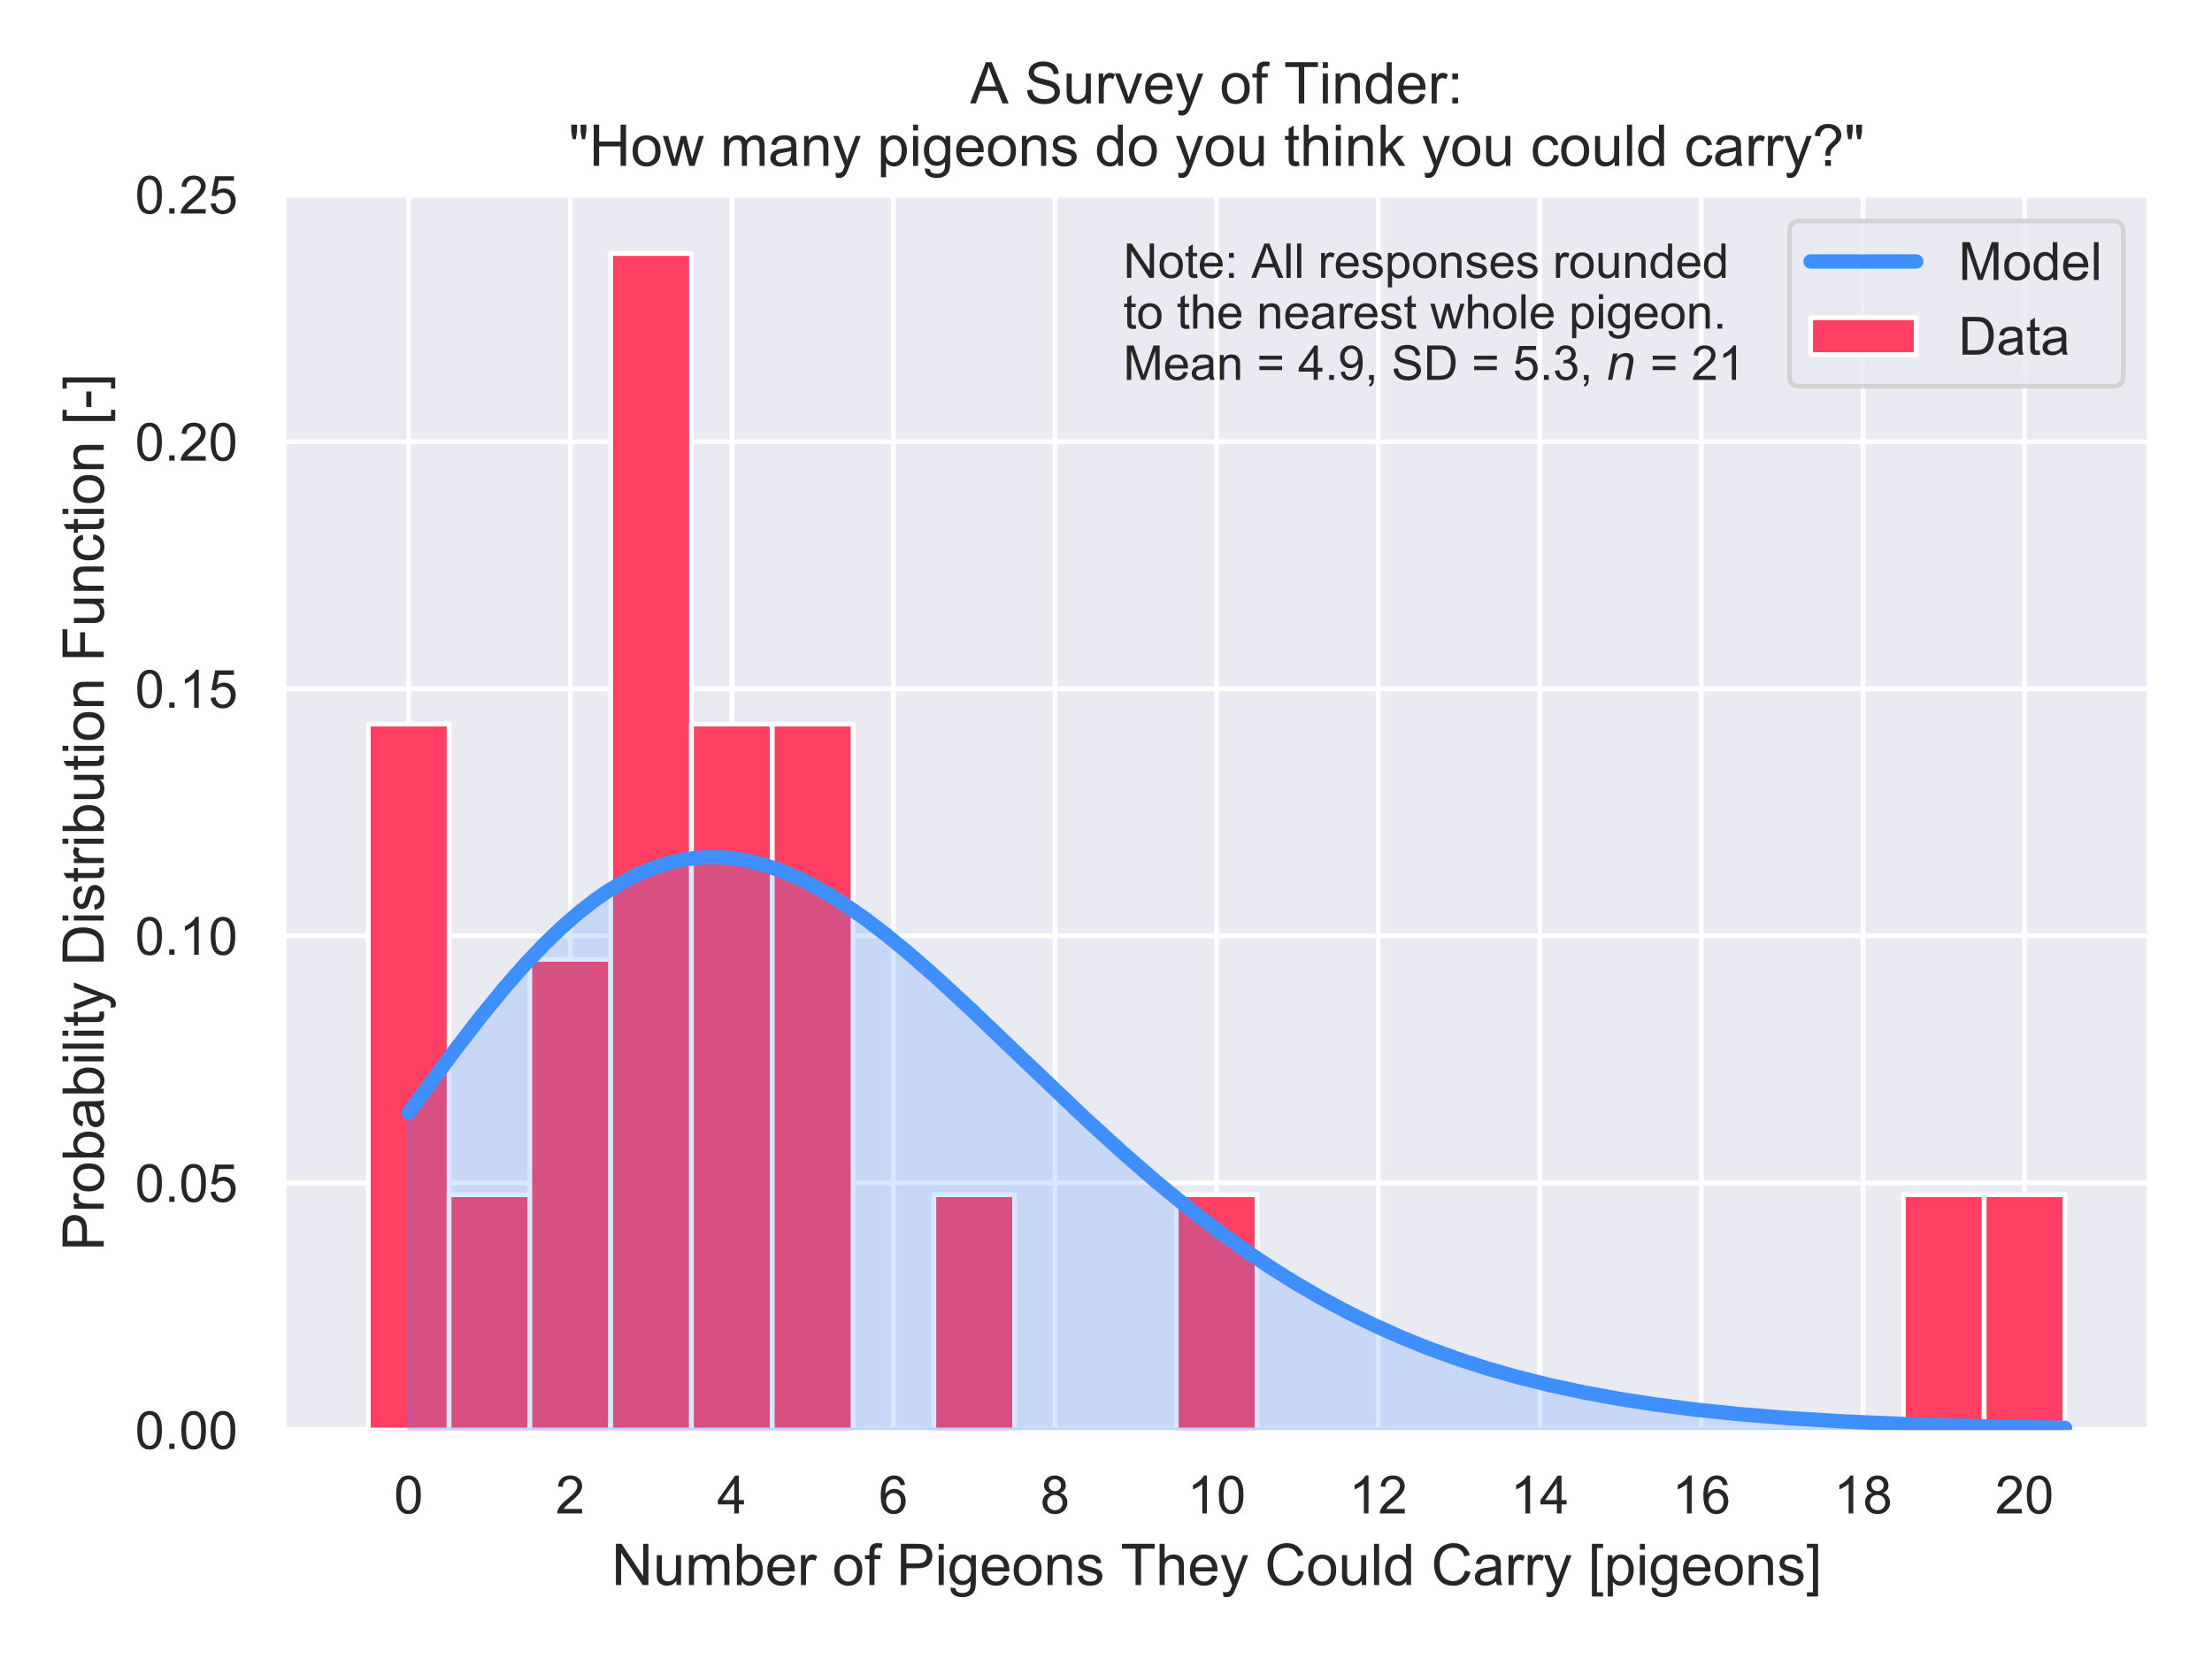 <?xml version="1.0" encoding="utf-8" standalone="no"?>
<!DOCTYPE svg PUBLIC "-//W3C//DTD SVG 1.1//EN"
  "http://www.w3.org/Graphics/SVG/1.1/DTD/svg11.dtd">
<!-- Created with matplotlib (https://matplotlib.org/) -->
<svg height="345.6pt" version="1.1" viewBox="0 0 460.8 345.6" width="460.8pt" xmlns="http://www.w3.org/2000/svg" xmlns:xlink="http://www.w3.org/1999/xlink">
 <defs>
  <style type="text/css">
*{stroke-linecap:butt;stroke-linejoin:round;}
  </style>
 </defs>
 <g id="figure_1">
  <g id="patch_1">
   <path d="M 0 345.6 
L 460.8 345.6 
L 460.8 0 
L 0 0 
z
" style="fill:#ffffff;"/>
  </g>
  <g id="axes_1">
   <g id="patch_2">
    <path d="M 59.046 297.9 
L 447.84 297.9 
L 447.84 40.549 
L 59.046 40.549 
z
" style="fill:#eaeaf2;"/>
   </g>
   <g id="matplotlib.axis_1">
    <g id="xtick_1">
     <g id="line2d_1">
      <path clip-path="url(#pbd1c7532ab)" d="M 85.134 297.9 
L 85.134 40.549 
" style="fill:none;stroke:#ffffff;stroke-linecap:round;"/>
     </g>
     <g id="text_1">
      <!-- 0 -->
      <defs>
       <path d="M 4.156 35.297 
Q 4.156 48 6.766 55.734 
Q 9.375 63.484 14.516 67.672 
Q 19.672 71.875 27.484 71.875 
Q 33.25 71.875 37.594 69.547 
Q 41.938 67.234 44.766 62.859 
Q 47.609 58.5 49.219 52.219 
Q 50.828 45.953 50.828 35.297 
Q 50.828 22.703 48.234 14.969 
Q 45.656 7.234 40.5 3 
Q 35.359 -1.219 27.484 -1.219 
Q 17.141 -1.219 11.234 6.203 
Q 4.156 15.141 4.156 35.297 
z
M 13.188 35.297 
Q 13.188 17.672 17.312 11.828 
Q 21.438 6 27.484 6 
Q 33.547 6 37.672 11.859 
Q 41.797 17.719 41.797 35.297 
Q 41.797 52.984 37.672 58.781 
Q 33.547 64.594 27.391 64.594 
Q 21.344 64.594 17.719 59.469 
Q 13.188 52.938 13.188 35.297 
z
" id="ArialMT-48"/>
      </defs>
      <g style="fill:#262626;" transform="translate(82.075 315.274)scale(0.11 -0.11)">
       <use xlink:href="#ArialMT-48"/>
      </g>
     </g>
    </g>
    <g id="xtick_2">
     <g id="line2d_2">
      <path clip-path="url(#pbd1c7532ab)" d="M 118.795 297.9 
L 118.795 40.549 
" style="fill:none;stroke:#ffffff;stroke-linecap:round;"/>
     </g>
     <g id="text_2">
      <!-- 2 -->
      <defs>
       <path d="M 50.344 8.453 
L 50.344 0 
L 3.031 0 
Q 2.938 3.172 4.047 6.109 
Q 5.859 10.938 9.828 15.625 
Q 13.812 20.312 21.344 26.469 
Q 33.016 36.031 37.109 41.625 
Q 41.219 47.219 41.219 52.203 
Q 41.219 57.422 37.469 61 
Q 33.734 64.594 27.734 64.594 
Q 21.391 64.594 17.578 60.781 
Q 13.766 56.984 13.719 50.25 
L 4.688 51.172 
Q 5.609 61.281 11.656 66.578 
Q 17.719 71.875 27.938 71.875 
Q 38.234 71.875 44.234 66.156 
Q 50.25 60.453 50.25 52 
Q 50.25 47.703 48.484 43.547 
Q 46.734 39.406 42.656 34.812 
Q 38.578 30.219 29.109 22.219 
Q 21.188 15.578 18.938 13.203 
Q 16.703 10.844 15.234 8.453 
z
" id="ArialMT-50"/>
      </defs>
      <g style="fill:#262626;" transform="translate(115.737 315.274)scale(0.11 -0.11)">
       <use xlink:href="#ArialMT-50"/>
      </g>
     </g>
    </g>
    <g id="xtick_3">
     <g id="line2d_3">
      <path clip-path="url(#pbd1c7532ab)" d="M 152.457 297.9 
L 152.457 40.549 
" style="fill:none;stroke:#ffffff;stroke-linecap:round;"/>
     </g>
     <g id="text_3">
      <!-- 4 -->
      <defs>
       <path d="M 32.328 0 
L 32.328 17.141 
L 1.266 17.141 
L 1.266 25.203 
L 33.938 71.578 
L 41.109 71.578 
L 41.109 25.203 
L 50.781 25.203 
L 50.781 17.141 
L 41.109 17.141 
L 41.109 0 
z
M 32.328 25.203 
L 32.328 57.469 
L 9.906 25.203 
z
" id="ArialMT-52"/>
      </defs>
      <g style="fill:#262626;" transform="translate(149.399 315.274)scale(0.11 -0.11)">
       <use xlink:href="#ArialMT-52"/>
      </g>
     </g>
    </g>
    <g id="xtick_4">
     <g id="line2d_4">
      <path clip-path="url(#pbd1c7532ab)" d="M 186.119 297.9 
L 186.119 40.549 
" style="fill:none;stroke:#ffffff;stroke-linecap:round;"/>
     </g>
     <g id="text_4">
      <!-- 6 -->
      <defs>
       <path d="M 49.75 54.047 
L 41.016 53.375 
Q 39.844 58.547 37.703 60.891 
Q 34.125 64.656 28.906 64.656 
Q 24.703 64.656 21.531 62.312 
Q 17.391 59.281 14.984 53.469 
Q 12.594 47.656 12.5 36.922 
Q 15.672 41.75 20.266 44.094 
Q 24.859 46.438 29.891 46.438 
Q 38.672 46.438 44.844 39.969 
Q 51.031 33.5 51.031 23.25 
Q 51.031 16.5 48.125 10.719 
Q 45.219 4.938 40.141 1.859 
Q 35.062 -1.219 28.609 -1.219 
Q 17.625 -1.219 10.688 6.859 
Q 3.766 14.938 3.766 33.5 
Q 3.766 54.25 11.422 63.672 
Q 18.109 71.875 29.438 71.875 
Q 37.891 71.875 43.281 67.141 
Q 48.688 62.406 49.75 54.047 
z
M 13.875 23.188 
Q 13.875 18.656 15.797 14.5 
Q 17.719 10.359 21.188 8.172 
Q 24.656 6 28.469 6 
Q 34.031 6 38.031 10.484 
Q 42.047 14.984 42.047 22.703 
Q 42.047 30.125 38.078 34.391 
Q 34.125 38.672 28.125 38.672 
Q 22.172 38.672 18.016 34.391 
Q 13.875 30.125 13.875 23.188 
z
" id="ArialMT-54"/>
      </defs>
      <g style="fill:#262626;" transform="translate(183.061 315.274)scale(0.11 -0.11)">
       <use xlink:href="#ArialMT-54"/>
      </g>
     </g>
    </g>
    <g id="xtick_5">
     <g id="line2d_5">
      <path clip-path="url(#pbd1c7532ab)" d="M 219.781 297.9 
L 219.781 40.549 
" style="fill:none;stroke:#ffffff;stroke-linecap:round;"/>
     </g>
     <g id="text_5">
      <!-- 8 -->
      <defs>
       <path d="M 17.672 38.812 
Q 12.203 40.828 9.562 44.531 
Q 6.938 48.25 6.938 53.422 
Q 6.938 61.234 12.547 66.547 
Q 18.172 71.875 27.484 71.875 
Q 36.859 71.875 42.578 66.422 
Q 48.297 60.984 48.297 53.172 
Q 48.297 48.188 45.672 44.5 
Q 43.062 40.828 37.75 38.812 
Q 44.344 36.672 47.781 31.875 
Q 51.219 27.094 51.219 20.453 
Q 51.219 11.281 44.719 5.031 
Q 38.234 -1.219 27.641 -1.219 
Q 17.047 -1.219 10.547 5.047 
Q 4.047 11.328 4.047 20.703 
Q 4.047 27.688 7.594 32.391 
Q 11.141 37.109 17.672 38.812 
z
M 15.922 53.719 
Q 15.922 48.641 19.188 45.406 
Q 22.469 42.188 27.688 42.188 
Q 32.766 42.188 36.016 45.375 
Q 39.266 48.578 39.266 53.219 
Q 39.266 58.062 35.906 61.359 
Q 32.562 64.656 27.594 64.656 
Q 22.562 64.656 19.234 61.422 
Q 15.922 58.203 15.922 53.719 
z
M 13.094 20.656 
Q 13.094 16.891 14.875 13.375 
Q 16.656 9.859 20.172 7.922 
Q 23.688 6 27.734 6 
Q 34.031 6 38.125 10.047 
Q 42.234 14.109 42.234 20.359 
Q 42.234 26.703 38.016 30.859 
Q 33.797 35.016 27.438 35.016 
Q 21.234 35.016 17.156 30.906 
Q 13.094 26.812 13.094 20.656 
z
" id="ArialMT-56"/>
      </defs>
      <g style="fill:#262626;" transform="translate(216.722 315.274)scale(0.11 -0.11)">
       <use xlink:href="#ArialMT-56"/>
      </g>
     </g>
    </g>
    <g id="xtick_6">
     <g id="line2d_6">
      <path clip-path="url(#pbd1c7532ab)" d="M 253.443 297.9 
L 253.443 40.549 
" style="fill:none;stroke:#ffffff;stroke-linecap:round;"/>
     </g>
     <g id="text_6">
      <!-- 10 -->
      <defs>
       <path d="M 37.25 0 
L 28.469 0 
L 28.469 56 
Q 25.297 52.984 20.141 49.953 
Q 14.984 46.922 10.891 45.406 
L 10.891 53.906 
Q 18.266 57.375 23.781 62.297 
Q 29.297 67.234 31.594 71.875 
L 37.25 71.875 
z
" id="ArialMT-49"/>
      </defs>
      <g style="fill:#262626;" transform="translate(247.326 315.274)scale(0.11 -0.11)">
       <use xlink:href="#ArialMT-49"/>
       <use x="55.615" xlink:href="#ArialMT-48"/>
      </g>
     </g>
    </g>
    <g id="xtick_7">
     <g id="line2d_7">
      <path clip-path="url(#pbd1c7532ab)" d="M 287.105 297.9 
L 287.105 40.549 
" style="fill:none;stroke:#ffffff;stroke-linecap:round;"/>
     </g>
     <g id="text_7">
      <!-- 12 -->
      <g style="fill:#262626;" transform="translate(280.988 315.274)scale(0.11 -0.11)">
       <use xlink:href="#ArialMT-49"/>
       <use x="55.615" xlink:href="#ArialMT-50"/>
      </g>
     </g>
    </g>
    <g id="xtick_8">
     <g id="line2d_8">
      <path clip-path="url(#pbd1c7532ab)" d="M 320.767 297.9 
L 320.767 40.549 
" style="fill:none;stroke:#ffffff;stroke-linecap:round;"/>
     </g>
     <g id="text_8">
      <!-- 14 -->
      <g style="fill:#262626;" transform="translate(314.649 315.274)scale(0.11 -0.11)">
       <use xlink:href="#ArialMT-49"/>
       <use x="55.615" xlink:href="#ArialMT-52"/>
      </g>
     </g>
    </g>
    <g id="xtick_9">
     <g id="line2d_9">
      <path clip-path="url(#pbd1c7532ab)" d="M 354.428 297.9 
L 354.428 40.549 
" style="fill:none;stroke:#ffffff;stroke-linecap:round;"/>
     </g>
     <g id="text_9">
      <!-- 16 -->
      <g style="fill:#262626;" transform="translate(348.311 315.274)scale(0.11 -0.11)">
       <use xlink:href="#ArialMT-49"/>
       <use x="55.615" xlink:href="#ArialMT-54"/>
      </g>
     </g>
    </g>
    <g id="xtick_10">
     <g id="line2d_10">
      <path clip-path="url(#pbd1c7532ab)" d="M 388.09 297.9 
L 388.09 40.549 
" style="fill:none;stroke:#ffffff;stroke-linecap:round;"/>
     </g>
     <g id="text_10">
      <!-- 18 -->
      <g style="fill:#262626;" transform="translate(381.973 315.274)scale(0.11 -0.11)">
       <use xlink:href="#ArialMT-49"/>
       <use x="55.615" xlink:href="#ArialMT-56"/>
      </g>
     </g>
    </g>
    <g id="xtick_11">
     <g id="line2d_11">
      <path clip-path="url(#pbd1c7532ab)" d="M 421.752 297.9 
L 421.752 40.549 
" style="fill:none;stroke:#ffffff;stroke-linecap:round;"/>
     </g>
     <g id="text_11">
      <!-- 20 -->
      <g style="fill:#262626;" transform="translate(415.635 315.274)scale(0.11 -0.11)">
       <use xlink:href="#ArialMT-50"/>
       <use x="55.615" xlink:href="#ArialMT-48"/>
      </g>
     </g>
    </g>
    <g id="text_12">
     <!-- Number of Pigeons They Could Carry [pigeons] -->
     <defs>
      <path d="M 7.625 0 
L 7.625 71.578 
L 17.328 71.578 
L 54.938 15.375 
L 54.938 71.578 
L 64.016 71.578 
L 64.016 0 
L 54.297 0 
L 16.703 56.25 
L 16.703 0 
z
" id="ArialMT-78"/>
      <path d="M 40.578 0 
L 40.578 7.625 
Q 34.516 -1.172 24.125 -1.172 
Q 19.531 -1.172 15.547 0.578 
Q 11.578 2.344 9.641 5 
Q 7.719 7.672 6.938 11.531 
Q 6.391 14.109 6.391 19.734 
L 6.391 51.859 
L 15.188 51.859 
L 15.188 23.094 
Q 15.188 16.219 15.719 13.812 
Q 16.547 10.359 19.234 8.375 
Q 21.922 6.391 25.875 6.391 
Q 29.828 6.391 33.297 8.422 
Q 36.766 10.453 38.203 13.938 
Q 39.656 17.438 39.656 24.078 
L 39.656 51.859 
L 48.438 51.859 
L 48.438 0 
z
" id="ArialMT-117"/>
      <path d="M 6.594 0 
L 6.594 51.859 
L 14.453 51.859 
L 14.453 44.578 
Q 16.891 48.391 20.938 50.703 
Q 25 53.031 30.172 53.031 
Q 35.938 53.031 39.625 50.641 
Q 43.312 48.25 44.828 43.953 
Q 50.984 53.031 60.844 53.031 
Q 68.562 53.031 72.703 48.75 
Q 76.859 44.484 76.859 35.594 
L 76.859 0 
L 68.109 0 
L 68.109 32.672 
Q 68.109 37.938 67.25 40.25 
Q 66.406 42.578 64.156 43.984 
Q 61.922 45.406 58.891 45.406 
Q 53.422 45.406 49.797 41.766 
Q 46.188 38.141 46.188 30.125 
L 46.188 0 
L 37.406 0 
L 37.406 33.688 
Q 37.406 39.547 35.25 42.469 
Q 33.109 45.406 28.219 45.406 
Q 24.516 45.406 21.359 43.453 
Q 18.219 41.5 16.797 37.734 
Q 15.375 33.984 15.375 26.906 
L 15.375 0 
z
" id="ArialMT-109"/>
      <path d="M 14.703 0 
L 6.547 0 
L 6.547 71.578 
L 15.328 71.578 
L 15.328 46.047 
Q 20.906 53.031 29.547 53.031 
Q 34.328 53.031 38.594 51.094 
Q 42.875 49.172 45.625 45.672 
Q 48.391 42.188 49.953 37.25 
Q 51.516 32.328 51.516 26.703 
Q 51.516 13.375 44.922 6.094 
Q 38.328 -1.172 29.109 -1.172 
Q 19.922 -1.172 14.703 6.5 
z
M 14.594 26.312 
Q 14.594 17 17.141 12.844 
Q 21.297 6.062 28.375 6.062 
Q 34.125 6.062 38.328 11.062 
Q 42.531 16.062 42.531 25.984 
Q 42.531 36.141 38.5 40.969 
Q 34.469 45.797 28.766 45.797 
Q 23 45.797 18.797 40.797 
Q 14.594 35.797 14.594 26.312 
z
" id="ArialMT-98"/>
      <path d="M 42.094 16.703 
L 51.172 15.578 
Q 49.031 7.625 43.219 3.219 
Q 37.406 -1.172 28.375 -1.172 
Q 17 -1.172 10.328 5.828 
Q 3.656 12.844 3.656 25.484 
Q 3.656 38.578 10.391 45.797 
Q 17.141 53.031 27.875 53.031 
Q 38.281 53.031 44.875 45.953 
Q 51.469 38.875 51.469 26.031 
Q 51.469 25.25 51.422 23.688 
L 12.75 23.688 
Q 13.234 15.141 17.578 10.594 
Q 21.922 6.062 28.422 6.062 
Q 33.25 6.062 36.672 8.594 
Q 40.094 11.141 42.094 16.703 
z
M 13.234 30.906 
L 42.188 30.906 
Q 41.609 37.453 38.875 40.719 
Q 34.672 45.797 27.984 45.797 
Q 21.922 45.797 17.797 41.75 
Q 13.672 37.703 13.234 30.906 
z
" id="ArialMT-101"/>
      <path d="M 6.5 0 
L 6.5 51.859 
L 14.406 51.859 
L 14.406 44 
Q 17.438 49.516 20 51.266 
Q 22.562 53.031 25.641 53.031 
Q 30.078 53.031 34.672 50.203 
L 31.641 42.047 
Q 28.422 43.953 25.203 43.953 
Q 22.312 43.953 20.016 42.219 
Q 17.719 40.484 16.75 37.406 
Q 15.281 32.719 15.281 27.156 
L 15.281 0 
z
" id="ArialMT-114"/>
      <path id="ArialMT-32"/>
      <path d="M 3.328 25.922 
Q 3.328 40.328 11.328 47.266 
Q 18.016 53.031 27.641 53.031 
Q 38.328 53.031 45.109 46.016 
Q 51.906 39.016 51.906 26.656 
Q 51.906 16.656 48.906 10.906 
Q 45.906 5.172 40.156 2 
Q 34.422 -1.172 27.641 -1.172 
Q 16.75 -1.172 10.031 5.812 
Q 3.328 12.797 3.328 25.922 
z
M 12.359 25.922 
Q 12.359 15.969 16.703 11.016 
Q 21.047 6.062 27.641 6.062 
Q 34.188 6.062 38.531 11.031 
Q 42.875 16.016 42.875 26.219 
Q 42.875 35.844 38.5 40.797 
Q 34.125 45.75 27.641 45.75 
Q 21.047 45.75 16.703 40.812 
Q 12.359 35.891 12.359 25.922 
z
" id="ArialMT-111"/>
      <path d="M 8.688 0 
L 8.688 45.016 
L 0.922 45.016 
L 0.922 51.859 
L 8.688 51.859 
L 8.688 57.375 
Q 8.688 62.594 9.625 65.141 
Q 10.891 68.562 14.078 70.672 
Q 17.281 72.797 23.047 72.797 
Q 26.766 72.797 31.25 71.922 
L 29.938 64.266 
Q 27.203 64.75 24.75 64.75 
Q 20.75 64.75 19.094 63.031 
Q 17.438 61.328 17.438 56.641 
L 17.438 51.859 
L 27.547 51.859 
L 27.547 45.016 
L 17.438 45.016 
L 17.438 0 
z
" id="ArialMT-102"/>
      <path d="M 7.719 0 
L 7.719 71.578 
L 34.719 71.578 
Q 41.844 71.578 45.609 70.906 
Q 50.875 70.016 54.438 67.547 
Q 58.016 65.094 60.188 60.641 
Q 62.359 56.203 62.359 50.875 
Q 62.359 41.75 56.547 35.422 
Q 50.734 29.109 35.547 29.109 
L 17.188 29.109 
L 17.188 0 
z
M 17.188 37.547 
L 35.688 37.547 
Q 44.875 37.547 48.734 40.969 
Q 52.594 44.391 52.594 50.594 
Q 52.594 55.078 50.312 58.266 
Q 48.047 61.469 44.344 62.5 
Q 41.938 63.141 35.5 63.141 
L 17.188 63.141 
z
" id="ArialMT-80"/>
      <path d="M 6.641 61.469 
L 6.641 71.578 
L 15.438 71.578 
L 15.438 61.469 
z
M 6.641 0 
L 6.641 51.859 
L 15.438 51.859 
L 15.438 0 
z
" id="ArialMT-105"/>
      <path d="M 4.984 -4.297 
L 13.531 -5.562 
Q 14.062 -9.516 16.5 -11.328 
Q 19.781 -13.766 25.438 -13.766 
Q 31.547 -13.766 34.859 -11.328 
Q 38.188 -8.891 39.359 -4.5 
Q 40.047 -1.812 39.984 6.781 
Q 34.234 0 25.641 0 
Q 14.938 0 9.078 7.719 
Q 3.219 15.438 3.219 26.219 
Q 3.219 33.641 5.906 39.906 
Q 8.594 46.188 13.688 49.609 
Q 18.797 53.031 25.688 53.031 
Q 34.859 53.031 40.828 45.609 
L 40.828 51.859 
L 48.922 51.859 
L 48.922 7.031 
Q 48.922 -5.078 46.453 -10.125 
Q 44 -15.188 38.641 -18.109 
Q 33.297 -21.047 25.484 -21.047 
Q 16.219 -21.047 10.5 -16.875 
Q 4.781 -12.703 4.984 -4.297 
z
M 12.25 26.859 
Q 12.25 16.656 16.297 11.969 
Q 20.359 7.281 26.469 7.281 
Q 32.516 7.281 36.609 11.938 
Q 40.719 16.609 40.719 26.562 
Q 40.719 36.078 36.5 40.906 
Q 32.281 45.75 26.312 45.75 
Q 20.453 45.75 16.344 40.984 
Q 12.25 36.234 12.25 26.859 
z
" id="ArialMT-103"/>
      <path d="M 6.594 0 
L 6.594 51.859 
L 14.5 51.859 
L 14.5 44.484 
Q 20.219 53.031 31 53.031 
Q 35.688 53.031 39.625 51.344 
Q 43.562 49.656 45.516 46.922 
Q 47.469 44.188 48.25 40.438 
Q 48.734 37.984 48.734 31.891 
L 48.734 0 
L 39.938 0 
L 39.938 31.547 
Q 39.938 36.922 38.906 39.578 
Q 37.891 42.234 35.281 43.812 
Q 32.672 45.406 29.156 45.406 
Q 23.531 45.406 19.453 41.844 
Q 15.375 38.281 15.375 28.328 
L 15.375 0 
z
" id="ArialMT-110"/>
      <path d="M 3.078 15.484 
L 11.766 16.844 
Q 12.5 11.625 15.844 8.844 
Q 19.188 6.062 25.203 6.062 
Q 31.25 6.062 34.172 8.516 
Q 37.109 10.984 37.109 14.312 
Q 37.109 17.281 34.516 19 
Q 32.719 20.172 25.531 21.969 
Q 15.875 24.422 12.141 26.203 
Q 8.406 27.984 6.469 31.125 
Q 4.547 34.281 4.547 38.094 
Q 4.547 41.547 6.125 44.5 
Q 7.719 47.469 10.453 49.422 
Q 12.5 50.922 16.031 51.969 
Q 19.578 53.031 23.641 53.031 
Q 29.734 53.031 34.344 51.266 
Q 38.969 49.516 41.156 46.5 
Q 43.359 43.5 44.188 38.484 
L 35.594 37.312 
Q 35.016 41.312 32.203 43.547 
Q 29.391 45.797 24.266 45.797 
Q 18.219 45.797 15.625 43.797 
Q 13.031 41.797 13.031 39.109 
Q 13.031 37.406 14.109 36.031 
Q 15.188 34.625 17.484 33.688 
Q 18.797 33.203 25.25 31.453 
Q 34.578 28.953 38.25 27.359 
Q 41.938 25.781 44.031 22.75 
Q 46.141 19.734 46.141 15.234 
Q 46.141 10.844 43.578 6.953 
Q 41.016 3.078 36.172 0.953 
Q 31.344 -1.172 25.25 -1.172 
Q 15.141 -1.172 9.844 3.031 
Q 4.547 7.234 3.078 15.484 
z
" id="ArialMT-115"/>
      <path d="M 25.922 0 
L 25.922 63.141 
L 2.344 63.141 
L 2.344 71.578 
L 59.078 71.578 
L 59.078 63.141 
L 35.406 63.141 
L 35.406 0 
z
" id="ArialMT-84"/>
      <path d="M 6.594 0 
L 6.594 71.578 
L 15.375 71.578 
L 15.375 45.906 
Q 21.531 53.031 30.906 53.031 
Q 36.672 53.031 40.922 50.75 
Q 45.172 48.484 47 44.484 
Q 48.828 40.484 48.828 32.859 
L 48.828 0 
L 40.047 0 
L 40.047 32.859 
Q 40.047 39.453 37.188 42.453 
Q 34.328 45.453 29.109 45.453 
Q 25.203 45.453 21.75 43.422 
Q 18.312 41.406 16.844 37.938 
Q 15.375 34.469 15.375 28.375 
L 15.375 0 
z
" id="ArialMT-104"/>
      <path d="M 6.203 -19.969 
L 5.219 -11.719 
Q 8.109 -12.5 10.25 -12.5 
Q 13.188 -12.5 14.938 -11.516 
Q 16.703 -10.547 17.828 -8.797 
Q 18.656 -7.469 20.516 -2.25 
Q 20.75 -1.516 21.297 -0.094 
L 1.609 51.859 
L 11.078 51.859 
L 21.875 21.828 
Q 23.969 16.109 25.641 9.812 
Q 27.156 15.875 29.25 21.625 
L 40.328 51.859 
L 49.125 51.859 
L 29.391 -0.875 
Q 26.219 -9.422 24.469 -12.641 
Q 22.125 -17 19.094 -19.016 
Q 16.062 -21.047 11.859 -21.047 
Q 9.328 -21.047 6.203 -19.969 
z
" id="ArialMT-121"/>
      <path d="M 58.797 25.094 
L 68.266 22.703 
Q 65.281 11.031 57.547 4.906 
Q 49.812 -1.219 38.625 -1.219 
Q 27.047 -1.219 19.797 3.484 
Q 12.547 8.203 8.766 17.141 
Q 4.984 26.078 4.984 36.328 
Q 4.984 47.516 9.25 55.828 
Q 13.531 64.156 21.406 68.469 
Q 29.297 72.797 38.766 72.797 
Q 49.516 72.797 56.828 67.328 
Q 64.156 61.859 67.047 51.953 
L 57.719 49.75 
Q 55.219 57.562 50.484 61.125 
Q 45.75 64.703 38.578 64.703 
Q 30.328 64.703 24.781 60.734 
Q 19.234 56.781 16.984 50.109 
Q 14.75 43.453 14.75 36.375 
Q 14.75 27.25 17.406 20.438 
Q 20.062 13.625 25.672 10.25 
Q 31.297 6.891 37.844 6.891 
Q 45.797 6.891 51.312 11.469 
Q 56.844 16.062 58.797 25.094 
z
" id="ArialMT-67"/>
      <path d="M 6.391 0 
L 6.391 71.578 
L 15.188 71.578 
L 15.188 0 
z
" id="ArialMT-108"/>
      <path d="M 40.234 0 
L 40.234 6.547 
Q 35.297 -1.172 25.734 -1.172 
Q 19.531 -1.172 14.328 2.25 
Q 9.125 5.672 6.266 11.797 
Q 3.422 17.922 3.422 25.875 
Q 3.422 33.641 6 39.969 
Q 8.594 46.297 13.766 49.656 
Q 18.953 53.031 25.344 53.031 
Q 30.031 53.031 33.688 51.047 
Q 37.359 49.078 39.656 45.906 
L 39.656 71.578 
L 48.391 71.578 
L 48.391 0 
z
M 12.453 25.875 
Q 12.453 15.922 16.641 10.984 
Q 20.844 6.062 26.562 6.062 
Q 32.328 6.062 36.344 10.766 
Q 40.375 15.484 40.375 25.141 
Q 40.375 35.797 36.266 40.766 
Q 32.172 45.75 26.172 45.75 
Q 20.312 45.75 16.375 40.969 
Q 12.453 36.188 12.453 25.875 
z
" id="ArialMT-100"/>
      <path d="M 40.438 6.391 
Q 35.547 2.25 31.031 0.531 
Q 26.516 -1.172 21.344 -1.172 
Q 12.797 -1.172 8.203 3 
Q 3.609 7.172 3.609 13.672 
Q 3.609 17.484 5.344 20.625 
Q 7.078 23.781 9.891 25.688 
Q 12.703 27.594 16.219 28.562 
Q 18.797 29.25 24.031 29.891 
Q 34.672 31.156 39.703 32.906 
Q 39.75 34.719 39.75 35.203 
Q 39.75 40.578 37.25 42.781 
Q 33.891 45.75 27.25 45.75 
Q 21.047 45.75 18.094 43.578 
Q 15.141 41.406 13.719 35.891 
L 5.125 37.062 
Q 6.297 42.578 8.984 45.969 
Q 11.672 49.359 16.75 51.188 
Q 21.828 53.031 28.516 53.031 
Q 35.156 53.031 39.297 51.469 
Q 43.453 49.906 45.406 47.531 
Q 47.359 45.172 48.141 41.547 
Q 48.578 39.312 48.578 33.453 
L 48.578 21.734 
Q 48.578 9.469 49.141 6.219 
Q 49.703 2.984 51.375 0 
L 42.188 0 
Q 40.828 2.734 40.438 6.391 
z
M 39.703 26.031 
Q 34.906 24.078 25.344 22.703 
Q 19.922 21.922 17.672 20.938 
Q 15.438 19.969 14.203 18.094 
Q 12.984 16.219 12.984 13.922 
Q 12.984 10.406 15.641 8.062 
Q 18.312 5.719 23.438 5.719 
Q 28.516 5.719 32.469 7.938 
Q 36.422 10.156 38.281 14.016 
Q 39.703 17 39.703 22.797 
z
" id="ArialMT-97"/>
      <path d="M 6.781 -19.875 
L 6.781 71.578 
L 26.172 71.578 
L 26.172 64.312 
L 15.578 64.312 
L 15.578 -12.594 
L 26.172 -12.594 
L 26.172 -19.875 
z
" id="ArialMT-91"/>
      <path d="M 6.594 -19.875 
L 6.594 51.859 
L 14.594 51.859 
L 14.594 45.125 
Q 17.438 49.078 21 51.047 
Q 24.562 53.031 29.641 53.031 
Q 36.281 53.031 41.359 49.609 
Q 46.438 46.188 49.016 39.953 
Q 51.609 33.734 51.609 26.312 
Q 51.609 18.359 48.75 11.984 
Q 45.906 5.609 40.453 2.219 
Q 35.016 -1.172 29 -1.172 
Q 24.609 -1.172 21.109 0.688 
Q 17.625 2.547 15.375 5.375 
L 15.375 -19.875 
z
M 14.547 25.641 
Q 14.547 15.625 18.594 10.844 
Q 22.656 6.062 28.422 6.062 
Q 34.281 6.062 38.453 11.016 
Q 42.625 15.969 42.625 26.375 
Q 42.625 36.281 38.547 41.203 
Q 34.469 46.141 28.812 46.141 
Q 23.188 46.141 18.859 40.891 
Q 14.547 35.641 14.547 25.641 
z
" id="ArialMT-112"/>
      <path d="M 21.297 -19.875 
L 1.906 -19.875 
L 1.906 -12.594 
L 12.5 -12.594 
L 12.5 64.312 
L 1.906 64.312 
L 1.906 71.578 
L 21.297 71.578 
z
" id="ArialMT-93"/>
     </defs>
     <g style="fill:#262626;" transform="translate(127.39 330.195)scale(0.12 -0.12)">
      <use xlink:href="#ArialMT-78"/>
      <use x="72.217" xlink:href="#ArialMT-117"/>
      <use x="127.832" xlink:href="#ArialMT-109"/>
      <use x="211.133" xlink:href="#ArialMT-98"/>
      <use x="266.748" xlink:href="#ArialMT-101"/>
      <use x="322.363" xlink:href="#ArialMT-114"/>
      <use x="355.664" xlink:href="#ArialMT-32"/>
      <use x="383.447" xlink:href="#ArialMT-111"/>
      <use x="439.062" xlink:href="#ArialMT-102"/>
      <use x="466.846" xlink:href="#ArialMT-32"/>
      <use x="494.629" xlink:href="#ArialMT-80"/>
      <use x="561.328" xlink:href="#ArialMT-105"/>
      <use x="583.545" xlink:href="#ArialMT-103"/>
      <use x="639.16" xlink:href="#ArialMT-101"/>
      <use x="694.775" xlink:href="#ArialMT-111"/>
      <use x="750.391" xlink:href="#ArialMT-110"/>
      <use x="806.006" xlink:href="#ArialMT-115"/>
      <use x="856.006" xlink:href="#ArialMT-32"/>
      <use x="883.773" xlink:href="#ArialMT-84"/>
      <use x="944.857" xlink:href="#ArialMT-104"/>
      <use x="1000.473" xlink:href="#ArialMT-101"/>
      <use x="1056.088" xlink:href="#ArialMT-121"/>
      <use x="1106.088" xlink:href="#ArialMT-32"/>
      <use x="1133.871" xlink:href="#ArialMT-67"/>
      <use x="1206.088" xlink:href="#ArialMT-111"/>
      <use x="1261.703" xlink:href="#ArialMT-117"/>
      <use x="1317.318" xlink:href="#ArialMT-108"/>
      <use x="1339.535" xlink:href="#ArialMT-100"/>
      <use x="1395.15" xlink:href="#ArialMT-32"/>
      <use x="1422.934" xlink:href="#ArialMT-67"/>
      <use x="1495.15" xlink:href="#ArialMT-97"/>
      <use x="1550.766" xlink:href="#ArialMT-114"/>
      <use x="1584.066" xlink:href="#ArialMT-114"/>
      <use x="1617.367" xlink:href="#ArialMT-121"/>
      <use x="1667.367" xlink:href="#ArialMT-32"/>
      <use x="1695.15" xlink:href="#ArialMT-91"/>
      <use x="1722.934" xlink:href="#ArialMT-112"/>
      <use x="1778.549" xlink:href="#ArialMT-105"/>
      <use x="1800.766" xlink:href="#ArialMT-103"/>
      <use x="1856.381" xlink:href="#ArialMT-101"/>
      <use x="1911.996" xlink:href="#ArialMT-111"/>
      <use x="1967.611" xlink:href="#ArialMT-110"/>
      <use x="2023.227" xlink:href="#ArialMT-115"/>
      <use x="2073.227" xlink:href="#ArialMT-93"/>
     </g>
    </g>
   </g>
   <g id="matplotlib.axis_2">
    <g id="ytick_1">
     <g id="line2d_12">
      <path clip-path="url(#pbd1c7532ab)" d="M 59.046 297.9 
L 447.84 297.9 
" style="fill:none;stroke:#ffffff;stroke-linecap:round;"/>
     </g>
     <g id="text_13">
      <!-- 0.00 -->
      <defs>
       <path d="M 9.078 0 
L 9.078 10.016 
L 19.094 10.016 
L 19.094 0 
z
" id="ArialMT-46"/>
      </defs>
      <g style="fill:#262626;" transform="translate(28.139 301.837)scale(0.11 -0.11)">
       <use xlink:href="#ArialMT-48"/>
       <use x="55.615" xlink:href="#ArialMT-46"/>
       <use x="83.398" xlink:href="#ArialMT-48"/>
       <use x="139.014" xlink:href="#ArialMT-48"/>
      </g>
     </g>
    </g>
    <g id="ytick_2">
     <g id="line2d_13">
      <path clip-path="url(#pbd1c7532ab)" d="M 59.046 246.43 
L 447.84 246.43 
" style="fill:none;stroke:#ffffff;stroke-linecap:round;"/>
     </g>
     <g id="text_14">
      <!-- 0.05 -->
      <defs>
       <path d="M 4.156 18.75 
L 13.375 19.531 
Q 14.406 12.797 18.141 9.391 
Q 21.875 6 27.156 6 
Q 33.5 6 37.891 10.781 
Q 42.281 15.578 42.281 23.484 
Q 42.281 31 38.062 35.344 
Q 33.844 39.703 27 39.703 
Q 22.75 39.703 19.328 37.766 
Q 15.922 35.844 13.969 32.766 
L 5.719 33.844 
L 12.641 70.609 
L 48.25 70.609 
L 48.25 62.203 
L 19.672 62.203 
L 15.828 42.969 
Q 22.266 47.469 29.344 47.469 
Q 38.719 47.469 45.156 40.969 
Q 51.609 34.469 51.609 24.266 
Q 51.609 14.547 45.953 7.469 
Q 39.062 -1.219 27.156 -1.219 
Q 17.391 -1.219 11.203 4.25 
Q 5.031 9.719 4.156 18.75 
z
" id="ArialMT-53"/>
      </defs>
      <g style="fill:#262626;" transform="translate(28.139 250.367)scale(0.11 -0.11)">
       <use xlink:href="#ArialMT-48"/>
       <use x="55.615" xlink:href="#ArialMT-46"/>
       <use x="83.398" xlink:href="#ArialMT-48"/>
       <use x="139.014" xlink:href="#ArialMT-53"/>
      </g>
     </g>
    </g>
    <g id="ytick_3">
     <g id="line2d_14">
      <path clip-path="url(#pbd1c7532ab)" d="M 59.046 194.959 
L 447.84 194.959 
" style="fill:none;stroke:#ffffff;stroke-linecap:round;"/>
     </g>
     <g id="text_15">
      <!-- 0.10 -->
      <g style="fill:#262626;" transform="translate(28.139 198.896)scale(0.11 -0.11)">
       <use xlink:href="#ArialMT-48"/>
       <use x="55.615" xlink:href="#ArialMT-46"/>
       <use x="83.398" xlink:href="#ArialMT-49"/>
       <use x="139.014" xlink:href="#ArialMT-48"/>
      </g>
     </g>
    </g>
    <g id="ytick_4">
     <g id="line2d_15">
      <path clip-path="url(#pbd1c7532ab)" d="M 59.046 143.489 
L 447.84 143.489 
" style="fill:none;stroke:#ffffff;stroke-linecap:round;"/>
     </g>
     <g id="text_16">
      <!-- 0.15 -->
      <g style="fill:#262626;" transform="translate(28.139 147.426)scale(0.11 -0.11)">
       <use xlink:href="#ArialMT-48"/>
       <use x="55.615" xlink:href="#ArialMT-46"/>
       <use x="83.398" xlink:href="#ArialMT-49"/>
       <use x="139.014" xlink:href="#ArialMT-53"/>
      </g>
     </g>
    </g>
    <g id="ytick_5">
     <g id="line2d_16">
      <path clip-path="url(#pbd1c7532ab)" d="M 59.046 92.019 
L 447.84 92.019 
" style="fill:none;stroke:#ffffff;stroke-linecap:round;"/>
     </g>
     <g id="text_17">
      <!-- 0.20 -->
      <g style="fill:#262626;" transform="translate(28.139 95.956)scale(0.11 -0.11)">
       <use xlink:href="#ArialMT-48"/>
       <use x="55.615" xlink:href="#ArialMT-46"/>
       <use x="83.398" xlink:href="#ArialMT-50"/>
       <use x="139.014" xlink:href="#ArialMT-48"/>
      </g>
     </g>
    </g>
    <g id="ytick_6">
     <g id="line2d_17">
      <path clip-path="url(#pbd1c7532ab)" d="M 59.046 40.549 
L 447.84 40.549 
" style="fill:none;stroke:#ffffff;stroke-linecap:round;"/>
     </g>
     <g id="text_18">
      <!-- 0.25 -->
      <g style="fill:#262626;" transform="translate(28.139 44.486)scale(0.11 -0.11)">
       <use xlink:href="#ArialMT-48"/>
       <use x="55.615" xlink:href="#ArialMT-46"/>
       <use x="83.398" xlink:href="#ArialMT-50"/>
       <use x="139.014" xlink:href="#ArialMT-53"/>
      </g>
     </g>
    </g>
    <g id="text_19">
     <!-- Probability Distribution Function [-] -->
     <defs>
      <path d="M 25.781 7.859 
L 27.047 0.094 
Q 23.344 -0.688 20.406 -0.688 
Q 15.625 -0.688 12.984 0.828 
Q 10.359 2.344 9.281 4.812 
Q 8.203 7.281 8.203 15.188 
L 8.203 45.016 
L 1.766 45.016 
L 1.766 51.859 
L 8.203 51.859 
L 8.203 64.703 
L 16.938 69.969 
L 16.938 51.859 
L 25.781 51.859 
L 25.781 45.016 
L 16.938 45.016 
L 16.938 14.703 
Q 16.938 10.938 17.406 9.859 
Q 17.875 8.797 18.922 8.156 
Q 19.969 7.516 21.922 7.516 
Q 23.391 7.516 25.781 7.859 
z
" id="ArialMT-116"/>
      <path d="M 7.719 0 
L 7.719 71.578 
L 32.375 71.578 
Q 40.719 71.578 45.125 70.562 
Q 51.266 69.141 55.609 65.438 
Q 61.281 60.641 64.078 53.188 
Q 66.891 45.75 66.891 36.188 
Q 66.891 28.031 64.984 21.734 
Q 63.094 15.438 60.109 11.297 
Q 57.125 7.172 53.578 4.797 
Q 50.047 2.438 45.047 1.219 
Q 40.047 0 33.547 0 
z
M 17.188 8.453 
L 32.469 8.453 
Q 39.547 8.453 43.578 9.766 
Q 47.609 11.078 50 13.484 
Q 53.375 16.844 55.25 22.531 
Q 57.125 28.219 57.125 36.328 
Q 57.125 47.562 53.438 53.594 
Q 49.75 59.625 44.484 61.672 
Q 40.672 63.141 32.234 63.141 
L 17.188 63.141 
z
" id="ArialMT-68"/>
      <path d="M 8.203 0 
L 8.203 71.578 
L 56.5 71.578 
L 56.5 63.141 
L 17.672 63.141 
L 17.672 40.969 
L 51.266 40.969 
L 51.266 32.516 
L 17.672 32.516 
L 17.672 0 
z
" id="ArialMT-70"/>
      <path d="M 40.438 19 
L 49.078 17.875 
Q 47.656 8.938 41.812 3.875 
Q 35.984 -1.172 27.484 -1.172 
Q 16.844 -1.172 10.375 5.781 
Q 3.906 12.75 3.906 25.734 
Q 3.906 34.125 6.688 40.422 
Q 9.469 46.734 15.156 49.875 
Q 20.844 53.031 27.547 53.031 
Q 35.984 53.031 41.359 48.75 
Q 46.734 44.484 48.25 36.625 
L 39.703 35.297 
Q 38.484 40.531 35.375 43.156 
Q 32.281 45.797 27.875 45.797 
Q 21.234 45.797 17.078 41.031 
Q 12.938 36.281 12.938 25.984 
Q 12.938 15.531 16.938 10.797 
Q 20.953 6.062 27.391 6.062 
Q 32.562 6.062 36.031 9.234 
Q 39.5 12.406 40.438 19 
z
" id="ArialMT-99"/>
      <path d="M 3.172 21.484 
L 3.172 30.328 
L 30.172 30.328 
L 30.172 21.484 
z
" id="ArialMT-45"/>
     </defs>
     <g style="fill:#262626;" transform="translate(21.613 260.59)rotate(-90)scale(0.12 -0.12)">
      <use xlink:href="#ArialMT-80"/>
      <use x="66.699" xlink:href="#ArialMT-114"/>
      <use x="100" xlink:href="#ArialMT-111"/>
      <use x="155.615" xlink:href="#ArialMT-98"/>
      <use x="211.23" xlink:href="#ArialMT-97"/>
      <use x="266.846" xlink:href="#ArialMT-98"/>
      <use x="322.461" xlink:href="#ArialMT-105"/>
      <use x="344.678" xlink:href="#ArialMT-108"/>
      <use x="366.895" xlink:href="#ArialMT-105"/>
      <use x="389.111" xlink:href="#ArialMT-116"/>
      <use x="416.895" xlink:href="#ArialMT-121"/>
      <use x="466.895" xlink:href="#ArialMT-32"/>
      <use x="494.678" xlink:href="#ArialMT-68"/>
      <use x="566.895" xlink:href="#ArialMT-105"/>
      <use x="589.111" xlink:href="#ArialMT-115"/>
      <use x="639.111" xlink:href="#ArialMT-116"/>
      <use x="666.895" xlink:href="#ArialMT-114"/>
      <use x="700.195" xlink:href="#ArialMT-105"/>
      <use x="722.412" xlink:href="#ArialMT-98"/>
      <use x="778.027" xlink:href="#ArialMT-117"/>
      <use x="833.643" xlink:href="#ArialMT-116"/>
      <use x="861.426" xlink:href="#ArialMT-105"/>
      <use x="883.643" xlink:href="#ArialMT-111"/>
      <use x="939.258" xlink:href="#ArialMT-110"/>
      <use x="994.873" xlink:href="#ArialMT-32"/>
      <use x="1022.656" xlink:href="#ArialMT-70"/>
      <use x="1083.74" xlink:href="#ArialMT-117"/>
      <use x="1139.355" xlink:href="#ArialMT-110"/>
      <use x="1194.971" xlink:href="#ArialMT-99"/>
      <use x="1244.971" xlink:href="#ArialMT-116"/>
      <use x="1272.754" xlink:href="#ArialMT-105"/>
      <use x="1294.971" xlink:href="#ArialMT-111"/>
      <use x="1350.586" xlink:href="#ArialMT-110"/>
      <use x="1406.201" xlink:href="#ArialMT-32"/>
      <use x="1433.984" xlink:href="#ArialMT-91"/>
      <use x="1461.768" xlink:href="#ArialMT-45"/>
      <use x="1495.068" xlink:href="#ArialMT-93"/>
     </g>
    </g>
   </g>
   <g id="patch_3">
    <path d="M 59.046 297.9 
L 59.046 40.549 
" style="fill:none;stroke:#ffffff;stroke-linecap:square;stroke-linejoin:miter;stroke-width:1.25;"/>
   </g>
   <g id="patch_4">
    <path d="M 447.84 297.9 
L 447.84 40.549 
" style="fill:none;stroke:#ffffff;stroke-linecap:square;stroke-linejoin:miter;stroke-width:1.25;"/>
   </g>
   <g id="patch_5">
    <path d="M 59.046 297.9 
L 447.84 297.9 
" style="fill:none;stroke:#ffffff;stroke-linecap:square;stroke-linejoin:miter;stroke-width:1.25;"/>
   </g>
   <g id="patch_6">
    <path d="M 59.046 40.549 
L 447.84 40.549 
" style="fill:none;stroke:#ffffff;stroke-linecap:square;stroke-linejoin:miter;stroke-width:1.25;"/>
   </g>
   <g id="text_20">
    <!-- Note: All responses rounded -->
    <defs>
     <path d="M 9.031 41.844 
L 9.031 51.859 
L 19.047 51.859 
L 19.047 41.844 
z
M 9.031 0 
L 9.031 10.016 
L 19.047 10.016 
L 19.047 0 
z
" id="ArialMT-58"/>
     <path d="M -0.141 0 
L 27.344 71.578 
L 37.547 71.578 
L 66.844 0 
L 56.062 0 
L 47.703 21.688 
L 17.781 21.688 
L 9.906 0 
z
M 20.516 29.391 
L 44.781 29.391 
L 37.312 49.219 
Q 33.891 58.25 32.234 64.062 
Q 30.859 57.172 28.375 50.391 
z
" id="ArialMT-65"/>
    </defs>
    <g style="fill:#262626;" transform="translate(234.003 57.88)scale(0.1 -0.1)">
     <use xlink:href="#ArialMT-78"/>
     <use x="72.217" xlink:href="#ArialMT-111"/>
     <use x="127.832" xlink:href="#ArialMT-116"/>
     <use x="155.615" xlink:href="#ArialMT-101"/>
     <use x="211.23" xlink:href="#ArialMT-58"/>
     <use x="239.014" xlink:href="#ArialMT-32"/>
     <use x="266.719" xlink:href="#ArialMT-65"/>
     <use x="333.418" xlink:href="#ArialMT-108"/>
     <use x="355.635" xlink:href="#ArialMT-108"/>
     <use x="377.852" xlink:href="#ArialMT-32"/>
     <use x="405.635" xlink:href="#ArialMT-114"/>
     <use x="438.936" xlink:href="#ArialMT-101"/>
     <use x="494.551" xlink:href="#ArialMT-115"/>
     <use x="544.551" xlink:href="#ArialMT-112"/>
     <use x="600.166" xlink:href="#ArialMT-111"/>
     <use x="655.781" xlink:href="#ArialMT-110"/>
     <use x="711.396" xlink:href="#ArialMT-115"/>
     <use x="761.396" xlink:href="#ArialMT-101"/>
     <use x="817.012" xlink:href="#ArialMT-115"/>
     <use x="867.012" xlink:href="#ArialMT-32"/>
     <use x="894.795" xlink:href="#ArialMT-114"/>
     <use x="928.096" xlink:href="#ArialMT-111"/>
     <use x="983.711" xlink:href="#ArialMT-117"/>
     <use x="1039.326" xlink:href="#ArialMT-110"/>
     <use x="1094.941" xlink:href="#ArialMT-100"/>
     <use x="1150.557" xlink:href="#ArialMT-101"/>
     <use x="1206.172" xlink:href="#ArialMT-100"/>
    </g>
    <!-- to the nearest whole pigeon. -->
    <defs>
     <path d="M 16.156 0 
L 0.297 51.859 
L 9.375 51.859 
L 17.625 21.922 
L 20.703 10.797 
Q 20.906 11.625 23.391 21.484 
L 31.641 51.859 
L 40.672 51.859 
L 48.438 21.781 
L 51.031 11.859 
L 54 21.875 
L 62.891 51.859 
L 71.438 51.859 
L 55.219 0 
L 46.094 0 
L 37.844 31.062 
L 35.844 39.891 
L 25.344 0 
z
" id="ArialMT-119"/>
    </defs>
    <g style="fill:#262626;" transform="translate(234.003 68.457)scale(0.1 -0.1)">
     <use xlink:href="#ArialMT-116"/>
     <use x="27.783" xlink:href="#ArialMT-111"/>
     <use x="83.398" xlink:href="#ArialMT-32"/>
     <use x="111.182" xlink:href="#ArialMT-116"/>
     <use x="138.965" xlink:href="#ArialMT-104"/>
     <use x="194.58" xlink:href="#ArialMT-101"/>
     <use x="250.195" xlink:href="#ArialMT-32"/>
     <use x="277.979" xlink:href="#ArialMT-110"/>
     <use x="333.594" xlink:href="#ArialMT-101"/>
     <use x="389.209" xlink:href="#ArialMT-97"/>
     <use x="444.824" xlink:href="#ArialMT-114"/>
     <use x="478.125" xlink:href="#ArialMT-101"/>
     <use x="533.74" xlink:href="#ArialMT-115"/>
     <use x="583.74" xlink:href="#ArialMT-116"/>
     <use x="611.523" xlink:href="#ArialMT-32"/>
     <use x="639.307" xlink:href="#ArialMT-119"/>
     <use x="711.523" xlink:href="#ArialMT-104"/>
     <use x="767.139" xlink:href="#ArialMT-111"/>
     <use x="822.754" xlink:href="#ArialMT-108"/>
     <use x="844.971" xlink:href="#ArialMT-101"/>
     <use x="900.586" xlink:href="#ArialMT-32"/>
     <use x="928.369" xlink:href="#ArialMT-112"/>
     <use x="983.984" xlink:href="#ArialMT-105"/>
     <use x="1006.201" xlink:href="#ArialMT-103"/>
     <use x="1061.816" xlink:href="#ArialMT-101"/>
     <use x="1117.432" xlink:href="#ArialMT-111"/>
     <use x="1173.047" xlink:href="#ArialMT-110"/>
     <use x="1228.662" xlink:href="#ArialMT-46"/>
    </g>
    <!-- Mean = 4.9, SD = 5.3, $n$ = 21 -->
    <defs>
     <path d="M 7.422 0 
L 7.422 71.578 
L 21.688 71.578 
L 38.625 20.906 
Q 40.969 13.812 42.047 10.297 
Q 43.266 14.203 45.844 21.781 
L 62.984 71.578 
L 75.734 71.578 
L 75.734 0 
L 66.609 0 
L 66.609 59.906 
L 45.797 0 
L 37.25 0 
L 16.547 60.938 
L 16.547 0 
z
" id="ArialMT-77"/>
     <path d="M 52.828 42.094 
L 5.562 42.094 
L 5.562 50.297 
L 52.828 50.297 
z
M 52.828 20.359 
L 5.562 20.359 
L 5.562 28.562 
L 52.828 28.562 
z
" id="ArialMT-61"/>
     <path d="M 5.469 16.547 
L 13.922 17.328 
Q 14.984 11.375 18.016 8.688 
Q 21.047 6 25.781 6 
Q 29.828 6 32.875 7.859 
Q 35.938 9.719 37.891 12.812 
Q 39.844 15.922 41.156 21.188 
Q 42.484 26.469 42.484 31.938 
Q 42.484 32.516 42.438 33.688 
Q 39.797 29.5 35.234 26.875 
Q 30.672 24.266 25.344 24.266 
Q 16.453 24.266 10.297 30.703 
Q 4.156 37.156 4.156 47.703 
Q 4.156 58.594 10.578 65.234 
Q 17 71.875 26.656 71.875 
Q 33.641 71.875 39.422 68.109 
Q 45.219 64.359 48.219 57.391 
Q 51.219 50.438 51.219 37.25 
Q 51.219 23.531 48.234 15.406 
Q 45.266 7.281 39.375 3.031 
Q 33.5 -1.219 25.594 -1.219 
Q 17.188 -1.219 11.859 3.438 
Q 6.547 8.109 5.469 16.547 
z
M 41.453 48.141 
Q 41.453 55.719 37.422 60.156 
Q 33.406 64.594 27.734 64.594 
Q 21.875 64.594 17.531 59.812 
Q 13.188 55.031 13.188 47.406 
Q 13.188 40.578 17.312 36.297 
Q 21.438 32.031 27.484 32.031 
Q 33.594 32.031 37.516 36.297 
Q 41.453 40.578 41.453 48.141 
z
" id="ArialMT-57"/>
     <path d="M 8.891 0 
L 8.891 10.016 
L 18.891 10.016 
L 18.891 0 
Q 18.891 -5.516 16.938 -8.906 
Q 14.984 -12.312 10.75 -14.156 
L 8.297 -10.406 
Q 11.078 -9.188 12.391 -6.812 
Q 13.719 -4.438 13.875 0 
z
" id="ArialMT-44"/>
     <path d="M 4.5 23 
L 13.422 23.781 
Q 14.062 18.406 16.375 14.969 
Q 18.703 11.531 23.578 9.406 
Q 28.469 7.281 34.578 7.281 
Q 39.984 7.281 44.141 8.891 
Q 48.297 10.5 50.312 13.297 
Q 52.344 16.109 52.344 19.438 
Q 52.344 22.797 50.391 25.312 
Q 48.438 27.828 43.953 29.547 
Q 41.062 30.672 31.203 33.031 
Q 21.344 35.406 17.391 37.5 
Q 12.25 40.188 9.734 44.156 
Q 7.234 48.141 7.234 53.078 
Q 7.234 58.5 10.297 63.203 
Q 13.375 67.922 19.281 70.359 
Q 25.203 72.797 32.422 72.797 
Q 40.375 72.797 46.453 70.234 
Q 52.547 67.672 55.812 62.688 
Q 59.078 57.719 59.328 51.422 
L 50.25 50.734 
Q 49.516 57.516 45.281 60.984 
Q 41.062 64.453 32.812 64.453 
Q 24.219 64.453 20.281 61.297 
Q 16.359 58.156 16.359 53.719 
Q 16.359 49.859 19.141 47.359 
Q 21.875 44.875 33.422 42.266 
Q 44.969 39.656 49.266 37.703 
Q 55.516 34.812 58.484 30.391 
Q 61.469 25.984 61.469 20.219 
Q 61.469 14.5 58.203 9.438 
Q 54.938 4.391 48.797 1.578 
Q 42.672 -1.219 35.016 -1.219 
Q 25.297 -1.219 18.719 1.609 
Q 12.156 4.438 8.422 10.125 
Q 4.688 15.828 4.5 23 
z
" id="ArialMT-83"/>
     <path d="M 4.203 18.891 
L 12.984 20.062 
Q 14.5 12.594 18.141 9.297 
Q 21.781 6 27 6 
Q 33.203 6 37.469 10.297 
Q 41.75 14.594 41.75 20.953 
Q 41.75 27 37.797 30.922 
Q 33.844 34.859 27.734 34.859 
Q 25.25 34.859 21.531 33.891 
L 22.516 41.609 
Q 23.391 41.5 23.922 41.5 
Q 29.547 41.5 34.031 44.422 
Q 38.531 47.359 38.531 53.469 
Q 38.531 58.297 35.25 61.469 
Q 31.984 64.656 26.812 64.656 
Q 21.688 64.656 18.266 61.422 
Q 14.844 58.203 13.875 51.766 
L 5.078 53.328 
Q 6.688 62.156 12.391 67.016 
Q 18.109 71.875 26.609 71.875 
Q 32.469 71.875 37.391 69.359 
Q 42.328 66.844 44.938 62.5 
Q 47.562 58.156 47.562 53.266 
Q 47.562 48.641 45.062 44.828 
Q 42.578 41.016 37.703 38.766 
Q 44.047 37.312 47.562 32.688 
Q 51.078 28.078 51.078 21.141 
Q 51.078 11.766 44.234 5.25 
Q 37.406 -1.266 26.953 -1.266 
Q 17.531 -1.266 11.297 4.344 
Q 5.078 9.969 4.203 18.891 
z
" id="ArialMT-51"/>
     <path d="M 55.719 33.016 
L 49.312 0 
L 40.281 0 
L 46.688 32.672 
Q 47.125 34.969 47.359 36.719 
Q 47.609 38.484 47.609 39.5 
Q 47.609 43.609 45.016 45.891 
Q 42.438 48.188 37.797 48.188 
Q 30.562 48.188 25.344 43.375 
Q 20.125 38.578 18.5 30.328 
L 12.5 0 
L 3.516 0 
L 14.109 54.688 
L 23.094 54.688 
L 21.297 46.094 
Q 25.047 50.828 30.312 53.406 
Q 35.594 56 41.406 56 
Q 48.641 56 52.609 52.094 
Q 56.594 48.188 56.594 41.109 
Q 56.594 39.359 56.375 37.359 
Q 56.156 35.359 55.719 33.016 
z
" id="DejaVuSans-Oblique-110"/>
    </defs>
    <g style="fill:#262626;" transform="translate(234.003 79.151)scale(0.1 -0.1)">
     <use transform="translate(0 0.203)" xlink:href="#ArialMT-77"/>
     <use transform="translate(83.301 0.203)" xlink:href="#ArialMT-101"/>
     <use transform="translate(138.916 0.203)" xlink:href="#ArialMT-97"/>
     <use transform="translate(194.531 0.203)" xlink:href="#ArialMT-110"/>
     <use transform="translate(250.146 0.203)" xlink:href="#ArialMT-32"/>
     <use transform="translate(277.93 0.203)" xlink:href="#ArialMT-61"/>
     <use transform="translate(336.328 0.203)" xlink:href="#ArialMT-32"/>
     <use transform="translate(364.111 0.203)" xlink:href="#ArialMT-52"/>
     <use transform="translate(419.727 0.203)" xlink:href="#ArialMT-46"/>
     <use transform="translate(447.51 0.203)" xlink:href="#ArialMT-57"/>
     <use transform="translate(503.125 0.203)" xlink:href="#ArialMT-44"/>
     <use transform="translate(530.908 0.203)" xlink:href="#ArialMT-32"/>
     <use transform="translate(558.691 0.203)" xlink:href="#ArialMT-83"/>
     <use transform="translate(625.391 0.203)" xlink:href="#ArialMT-68"/>
     <use transform="translate(697.607 0.203)" xlink:href="#ArialMT-32"/>
     <use transform="translate(725.391 0.203)" xlink:href="#ArialMT-61"/>
     <use transform="translate(783.789 0.203)" xlink:href="#ArialMT-32"/>
     <use transform="translate(811.572 0.203)" xlink:href="#ArialMT-53"/>
     <use transform="translate(867.188 0.203)" xlink:href="#ArialMT-46"/>
     <use transform="translate(894.971 0.203)" xlink:href="#ArialMT-51"/>
     <use transform="translate(950.586 0.203)" xlink:href="#ArialMT-44"/>
     <use transform="translate(978.369 0.203)" xlink:href="#ArialMT-32"/>
     <use transform="translate(1006.152 0.203)" xlink:href="#DejaVuSans-Oblique-110"/>
     <use transform="translate(1069.531 0.203)" xlink:href="#ArialMT-32"/>
     <use transform="translate(1097.314 0.203)" xlink:href="#ArialMT-61"/>
     <use transform="translate(1155.713 0.203)" xlink:href="#ArialMT-32"/>
     <use transform="translate(1183.496 0.203)" xlink:href="#ArialMT-50"/>
     <use transform="translate(1239.111 0.203)" xlink:href="#ArialMT-49"/>
    </g>
   </g>
   <g id="text_21">
    <!-- A Survey of Tinder: -->
    <defs>
     <path d="M 21 0 
L 1.266 51.859 
L 10.547 51.859 
L 21.688 20.797 
Q 23.484 15.766 25 10.359 
Q 26.172 14.453 28.266 20.219 
L 39.797 51.859 
L 48.828 51.859 
L 29.203 0 
z
" id="ArialMT-118"/>
    </defs>
    <g style="fill:#262626;" transform="translate(202.1 21.54)scale(0.12 -0.12)">
     <use xlink:href="#ArialMT-65"/>
     <use x="66.621" xlink:href="#ArialMT-32"/>
     <use x="94.404" xlink:href="#ArialMT-83"/>
     <use x="161.104" xlink:href="#ArialMT-117"/>
     <use x="216.719" xlink:href="#ArialMT-114"/>
     <use x="250.02" xlink:href="#ArialMT-118"/>
     <use x="300.02" xlink:href="#ArialMT-101"/>
     <use x="355.635" xlink:href="#ArialMT-121"/>
     <use x="405.635" xlink:href="#ArialMT-32"/>
     <use x="433.418" xlink:href="#ArialMT-111"/>
     <use x="489.033" xlink:href="#ArialMT-102"/>
     <use x="516.816" xlink:href="#ArialMT-32"/>
     <use x="544.584" xlink:href="#ArialMT-84"/>
     <use x="605.621" xlink:href="#ArialMT-105"/>
     <use x="627.838" xlink:href="#ArialMT-110"/>
     <use x="683.453" xlink:href="#ArialMT-100"/>
     <use x="739.068" xlink:href="#ArialMT-101"/>
     <use x="794.684" xlink:href="#ArialMT-114"/>
     <use x="827.984" xlink:href="#ArialMT-58"/>
    </g>
    <!-- "How many pigeons do you think you could carry?" -->
    <defs>
     <path d="M 7.031 46.234 
L 4.594 59.859 
L 4.594 71.578 
L 14.594 71.578 
L 14.594 59.859 
L 12.406 46.234 
z
M 23.188 46.234 
L 20.797 59.859 
L 20.797 71.578 
L 30.812 71.578 
L 30.812 59.859 
L 28.469 46.234 
z
" id="ArialMT-34"/>
     <path d="M 8.016 0 
L 8.016 71.578 
L 17.484 71.578 
L 17.484 42.188 
L 54.688 42.188 
L 54.688 71.578 
L 64.156 71.578 
L 64.156 0 
L 54.688 0 
L 54.688 33.734 
L 17.484 33.734 
L 17.484 0 
z
" id="ArialMT-72"/>
     <path d="M 6.641 0 
L 6.641 71.578 
L 15.438 71.578 
L 15.438 30.766 
L 36.234 51.859 
L 47.609 51.859 
L 27.781 32.625 
L 49.609 0 
L 38.766 0 
L 21.625 26.516 
L 15.438 20.562 
L 15.438 0 
z
" id="ArialMT-107"/>
     <path d="M 23.047 17.625 
Q 23 19.391 23 20.266 
Q 23 25.438 24.469 29.203 
Q 25.531 32.031 27.938 34.906 
Q 29.688 37.016 34.25 41.031 
Q 38.812 45.062 40.172 47.453 
Q 41.547 49.859 41.547 52.688 
Q 41.547 57.812 37.547 61.688 
Q 33.547 65.578 27.734 65.578 
Q 22.125 65.578 18.359 62.062 
Q 14.594 58.547 13.422 51.078 
L 4.391 52.156 
Q 5.609 62.156 11.641 67.469 
Q 17.672 72.797 27.594 72.797 
Q 38.094 72.797 44.344 67.078 
Q 50.594 61.375 50.594 53.266 
Q 50.594 48.578 48.391 44.625 
Q 46.188 40.672 39.797 35.016 
Q 35.5 31.203 34.172 29.391 
Q 32.859 27.594 32.219 25.25 
Q 31.594 22.906 31.5 17.625 
z
M 22.516 0 
L 22.516 10.016 
L 32.516 10.016 
L 32.516 0 
z
" id="ArialMT-63"/>
    </defs>
    <g style="fill:#262626;" transform="translate(118.454 34.549)scale(0.12 -0.12)">
     <use xlink:href="#ArialMT-34"/>
     <use x="35.498" xlink:href="#ArialMT-72"/>
     <use x="107.715" xlink:href="#ArialMT-111"/>
     <use x="163.33" xlink:href="#ArialMT-119"/>
     <use x="235.547" xlink:href="#ArialMT-32"/>
     <use x="263.33" xlink:href="#ArialMT-109"/>
     <use x="346.631" xlink:href="#ArialMT-97"/>
     <use x="402.246" xlink:href="#ArialMT-110"/>
     <use x="457.861" xlink:href="#ArialMT-121"/>
     <use x="507.861" xlink:href="#ArialMT-32"/>
     <use x="535.645" xlink:href="#ArialMT-112"/>
     <use x="591.26" xlink:href="#ArialMT-105"/>
     <use x="613.477" xlink:href="#ArialMT-103"/>
     <use x="669.092" xlink:href="#ArialMT-101"/>
     <use x="724.707" xlink:href="#ArialMT-111"/>
     <use x="780.322" xlink:href="#ArialMT-110"/>
     <use x="835.938" xlink:href="#ArialMT-115"/>
     <use x="885.938" xlink:href="#ArialMT-32"/>
     <use x="913.721" xlink:href="#ArialMT-100"/>
     <use x="969.336" xlink:href="#ArialMT-111"/>
     <use x="1024.951" xlink:href="#ArialMT-32"/>
     <use x="1052.734" xlink:href="#ArialMT-121"/>
     <use x="1102.734" xlink:href="#ArialMT-111"/>
     <use x="1158.35" xlink:href="#ArialMT-117"/>
     <use x="1213.965" xlink:href="#ArialMT-32"/>
     <use x="1241.748" xlink:href="#ArialMT-116"/>
     <use x="1269.531" xlink:href="#ArialMT-104"/>
     <use x="1325.146" xlink:href="#ArialMT-105"/>
     <use x="1347.363" xlink:href="#ArialMT-110"/>
     <use x="1402.979" xlink:href="#ArialMT-107"/>
     <use x="1452.979" xlink:href="#ArialMT-32"/>
     <use x="1480.762" xlink:href="#ArialMT-121"/>
     <use x="1530.762" xlink:href="#ArialMT-111"/>
     <use x="1586.377" xlink:href="#ArialMT-117"/>
     <use x="1641.992" xlink:href="#ArialMT-32"/>
     <use x="1669.775" xlink:href="#ArialMT-99"/>
     <use x="1719.775" xlink:href="#ArialMT-111"/>
     <use x="1775.391" xlink:href="#ArialMT-117"/>
     <use x="1831.006" xlink:href="#ArialMT-108"/>
     <use x="1853.223" xlink:href="#ArialMT-100"/>
     <use x="1908.838" xlink:href="#ArialMT-32"/>
     <use x="1936.621" xlink:href="#ArialMT-99"/>
     <use x="1986.621" xlink:href="#ArialMT-97"/>
     <use x="2042.236" xlink:href="#ArialMT-114"/>
     <use x="2075.537" xlink:href="#ArialMT-114"/>
     <use x="2108.838" xlink:href="#ArialMT-121"/>
     <use x="2158.838" xlink:href="#ArialMT-63"/>
     <use x="2214.453" xlink:href="#ArialMT-34"/>
    </g>
   </g>
   <g id="legend_1">
    <g id="patch_7">
     <path d="M 374.982 80.468 
L 440.14 80.468 
Q 442.34 80.468 442.34 78.268 
L 442.34 48.249 
Q 442.34 46.049 440.14 46.049 
L 374.982 46.049 
Q 372.782 46.049 372.782 48.249 
L 372.782 78.268 
Q 372.782 80.468 374.982 80.468 
z
" style="fill:#eaeaf2;opacity:0.8;stroke:#cccccc;stroke-linejoin:miter;"/>
    </g>
    <g id="line2d_18">
     <path d="M 377.182 54.472 
L 399.182 54.472 
" style="fill:none;stroke:#408fff;stroke-linecap:round;stroke-width:3;"/>
    </g>
    <g id="line2d_19"/>
    <g id="text_22">
     <!-- Model -->
     <g style="fill:#262626;" transform="translate(407.982 58.322)scale(0.11 -0.11)">
      <use xlink:href="#ArialMT-77"/>
      <use x="83.301" xlink:href="#ArialMT-111"/>
      <use x="138.916" xlink:href="#ArialMT-100"/>
      <use x="194.531" xlink:href="#ArialMT-101"/>
      <use x="250.146" xlink:href="#ArialMT-108"/>
     </g>
    </g>
    <g id="patch_8">
     <path d="M 377.182 73.882 
L 399.182 73.882 
L 399.182 66.182 
L 377.182 66.182 
z
" style="fill:#ff4063;stroke:#ffffff;stroke-linejoin:miter;"/>
    </g>
    <g id="text_23">
     <!-- Data -->
     <g style="fill:#262626;" transform="translate(407.982 73.882)scale(0.11 -0.11)">
      <use xlink:href="#ArialMT-68"/>
      <use x="72.217" xlink:href="#ArialMT-97"/>
      <use x="127.832" xlink:href="#ArialMT-116"/>
      <use x="155.615" xlink:href="#ArialMT-97"/>
     </g>
    </g>
   </g>
   <g id="patch_9">
    <path clip-path="url(#pbd1c7532ab)" d="M 76.718 297.9 
L 93.549 297.9 
L 93.549 150.842 
L 76.718 150.842 
z
" style="fill:#ff4063;stroke:#ffffff;stroke-linejoin:miter;"/>
   </g>
   <g id="patch_10">
    <path clip-path="url(#pbd1c7532ab)" d="M 93.549 297.9 
L 110.38 297.9 
L 110.38 248.881 
L 93.549 248.881 
z
" style="fill:#ff4063;stroke:#ffffff;stroke-linejoin:miter;"/>
   </g>
   <g id="patch_11">
    <path clip-path="url(#pbd1c7532ab)" d="M 110.38 297.9 
L 127.211 297.9 
L 127.211 199.861 
L 110.38 199.861 
z
" style="fill:#ff4063;stroke:#ffffff;stroke-linejoin:miter;"/>
   </g>
   <g id="patch_12">
    <path clip-path="url(#pbd1c7532ab)" d="M 127.211 297.9 
L 144.042 297.9 
L 144.042 52.804 
L 127.211 52.804 
z
" style="fill:#ff4063;stroke:#ffffff;stroke-linejoin:miter;"/>
   </g>
   <g id="patch_13">
    <path clip-path="url(#pbd1c7532ab)" d="M 144.042 297.9 
L 160.873 297.9 
L 160.873 150.842 
L 144.042 150.842 
z
" style="fill:#ff4063;stroke:#ffffff;stroke-linejoin:miter;"/>
   </g>
   <g id="patch_14">
    <path clip-path="url(#pbd1c7532ab)" d="M 160.873 297.9 
L 177.704 297.9 
L 177.704 150.842 
L 160.873 150.842 
z
" style="fill:#ff4063;stroke:#ffffff;stroke-linejoin:miter;"/>
   </g>
   <g id="patch_15">
    <path clip-path="url(#pbd1c7532ab)" d="M 177.704 297.9 
L 194.535 297.9 
L 194.535 297.9 
L 177.704 297.9 
z
" style="fill:#ff4063;stroke:#ffffff;stroke-linejoin:miter;"/>
   </g>
   <g id="patch_16">
    <path clip-path="url(#pbd1c7532ab)" d="M 194.535 297.9 
L 211.365 297.9 
L 211.365 248.881 
L 194.535 248.881 
z
" style="fill:#ff4063;stroke:#ffffff;stroke-linejoin:miter;"/>
   </g>
   <g id="patch_17">
    <path clip-path="url(#pbd1c7532ab)" d="M 211.365 297.9 
L 228.196 297.9 
L 228.196 297.9 
L 211.365 297.9 
z
" style="fill:#ff4063;stroke:#ffffff;stroke-linejoin:miter;"/>
   </g>
   <g id="patch_18">
    <path clip-path="url(#pbd1c7532ab)" d="M 228.196 297.9 
L 245.027 297.9 
L 245.027 297.9 
L 228.196 297.9 
z
" style="fill:#ff4063;stroke:#ffffff;stroke-linejoin:miter;"/>
   </g>
   <g id="patch_19">
    <path clip-path="url(#pbd1c7532ab)" d="M 245.027 297.9 
L 261.858 297.9 
L 261.858 248.881 
L 245.027 248.881 
z
" style="fill:#ff4063;stroke:#ffffff;stroke-linejoin:miter;"/>
   </g>
   <g id="patch_20">
    <path clip-path="url(#pbd1c7532ab)" d="M 261.858 297.9 
L 278.689 297.9 
L 278.689 297.9 
L 261.858 297.9 
z
" style="fill:#ff4063;stroke:#ffffff;stroke-linejoin:miter;"/>
   </g>
   <g id="patch_21">
    <path clip-path="url(#pbd1c7532ab)" d="M 278.689 297.9 
L 295.52 297.9 
L 295.52 297.9 
L 278.689 297.9 
z
" style="fill:#ff4063;stroke:#ffffff;stroke-linejoin:miter;"/>
   </g>
   <g id="patch_22">
    <path clip-path="url(#pbd1c7532ab)" d="M 295.52 297.9 
L 312.351 297.9 
L 312.351 297.9 
L 295.52 297.9 
z
" style="fill:#ff4063;stroke:#ffffff;stroke-linejoin:miter;"/>
   </g>
   <g id="patch_23">
    <path clip-path="url(#pbd1c7532ab)" d="M 312.351 297.9 
L 329.182 297.9 
L 329.182 297.9 
L 312.351 297.9 
z
" style="fill:#ff4063;stroke:#ffffff;stroke-linejoin:miter;"/>
   </g>
   <g id="patch_24">
    <path clip-path="url(#pbd1c7532ab)" d="M 329.182 297.9 
L 346.013 297.9 
L 346.013 297.9 
L 329.182 297.9 
z
" style="fill:#ff4063;stroke:#ffffff;stroke-linejoin:miter;"/>
   </g>
   <g id="patch_25">
    <path clip-path="url(#pbd1c7532ab)" d="M 346.013 297.9 
L 362.844 297.9 
L 362.844 297.9 
L 346.013 297.9 
z
" style="fill:#ff4063;stroke:#ffffff;stroke-linejoin:miter;"/>
   </g>
   <g id="patch_26">
    <path clip-path="url(#pbd1c7532ab)" d="M 362.844 297.9 
L 379.675 297.9 
L 379.675 297.9 
L 362.844 297.9 
z
" style="fill:#ff4063;stroke:#ffffff;stroke-linejoin:miter;"/>
   </g>
   <g id="patch_27">
    <path clip-path="url(#pbd1c7532ab)" d="M 379.675 297.9 
L 396.506 297.9 
L 396.506 297.9 
L 379.675 297.9 
z
" style="fill:#ff4063;stroke:#ffffff;stroke-linejoin:miter;"/>
   </g>
   <g id="patch_28">
    <path clip-path="url(#pbd1c7532ab)" d="M 396.506 297.9 
L 413.337 297.9 
L 413.337 248.881 
L 396.506 248.881 
z
" style="fill:#ff4063;stroke:#ffffff;stroke-linejoin:miter;"/>
   </g>
   <g id="patch_29">
    <path clip-path="url(#pbd1c7532ab)" d="M 413.337 297.9 
L 430.168 297.9 
L 430.168 248.881 
L 413.337 248.881 
z
" style="fill:#ff4063;stroke:#ffffff;stroke-linejoin:miter;"/>
   </g>
   <g id="PolyCollection_1">
    <defs>
     <path d="M 85.15 -113.807 
L 85.15 -47.7 
L 85.842 -47.7 
L 86.533 -47.7 
L 87.225 -47.7 
L 87.916 -47.7 
L 88.607 -47.7 
L 89.299 -47.7 
L 89.99 -47.7 
L 90.682 -47.7 
L 91.373 -47.7 
L 92.065 -47.7 
L 92.756 -47.7 
L 93.447 -47.7 
L 94.139 -47.7 
L 94.83 -47.7 
L 95.522 -47.7 
L 96.213 -47.7 
L 96.904 -47.7 
L 97.596 -47.7 
L 98.287 -47.7 
L 98.979 -47.7 
L 99.67 -47.7 
L 100.362 -47.7 
L 101.053 -47.7 
L 101.744 -47.7 
L 102.436 -47.7 
L 103.127 -47.7 
L 103.819 -47.7 
L 104.51 -47.7 
L 105.201 -47.7 
L 105.893 -47.7 
L 106.584 -47.7 
L 107.276 -47.7 
L 107.967 -47.7 
L 108.659 -47.7 
L 109.35 -47.7 
L 110.041 -47.7 
L 110.733 -47.7 
L 111.424 -47.7 
L 112.116 -47.7 
L 112.807 -47.7 
L 113.498 -47.7 
L 114.19 -47.7 
L 114.881 -47.7 
L 115.573 -47.7 
L 116.264 -47.7 
L 116.956 -47.7 
L 117.647 -47.7 
L 118.338 -47.7 
L 119.03 -47.7 
L 119.721 -47.7 
L 120.413 -47.7 
L 121.104 -47.7 
L 121.795 -47.7 
L 122.487 -47.7 
L 123.178 -47.7 
L 123.87 -47.7 
L 124.561 -47.7 
L 125.253 -47.7 
L 125.944 -47.7 
L 126.635 -47.7 
L 127.327 -47.7 
L 128.018 -47.7 
L 128.71 -47.7 
L 129.401 -47.7 
L 130.093 -47.7 
L 130.784 -47.7 
L 131.475 -47.7 
L 132.167 -47.7 
L 132.858 -47.7 
L 133.55 -47.7 
L 134.241 -47.7 
L 134.932 -47.7 
L 135.624 -47.7 
L 136.315 -47.7 
L 137.007 -47.7 
L 137.698 -47.7 
L 138.39 -47.7 
L 139.081 -47.7 
L 139.772 -47.7 
L 140.464 -47.7 
L 141.155 -47.7 
L 141.847 -47.7 
L 142.538 -47.7 
L 143.229 -47.7 
L 143.921 -47.7 
L 144.612 -47.7 
L 145.304 -47.7 
L 145.995 -47.7 
L 146.687 -47.7 
L 147.378 -47.7 
L 148.069 -47.7 
L 148.761 -47.7 
L 149.452 -47.7 
L 150.144 -47.7 
L 150.835 -47.7 
L 151.526 -47.7 
L 152.218 -47.7 
L 152.909 -47.7 
L 153.601 -47.7 
L 154.292 -47.7 
L 154.984 -47.7 
L 155.675 -47.7 
L 156.366 -47.7 
L 157.058 -47.7 
L 157.749 -47.7 
L 158.441 -47.7 
L 159.132 -47.7 
L 159.823 -47.7 
L 160.515 -47.7 
L 161.206 -47.7 
L 161.898 -47.7 
L 162.589 -47.7 
L 163.281 -47.7 
L 163.972 -47.7 
L 164.663 -47.7 
L 165.355 -47.7 
L 166.046 -47.7 
L 166.738 -47.7 
L 167.429 -47.7 
L 168.12 -47.7 
L 168.812 -47.7 
L 169.503 -47.7 
L 170.195 -47.7 
L 170.886 -47.7 
L 171.578 -47.7 
L 172.269 -47.7 
L 172.96 -47.7 
L 173.652 -47.7 
L 174.343 -47.7 
L 175.035 -47.7 
L 175.726 -47.7 
L 176.417 -47.7 
L 177.109 -47.7 
L 177.8 -47.7 
L 178.492 -47.7 
L 179.183 -47.7 
L 179.875 -47.7 
L 180.566 -47.7 
L 181.257 -47.7 
L 181.949 -47.7 
L 182.64 -47.7 
L 183.332 -47.7 
L 184.023 -47.7 
L 184.714 -47.7 
L 185.406 -47.7 
L 186.097 -47.7 
L 186.789 -47.7 
L 187.48 -47.7 
L 188.172 -47.7 
L 188.863 -47.7 
L 189.554 -47.7 
L 190.246 -47.7 
L 190.937 -47.7 
L 191.629 -47.7 
L 192.32 -47.7 
L 193.011 -47.7 
L 193.703 -47.7 
L 194.394 -47.7 
L 195.086 -47.7 
L 195.777 -47.7 
L 196.469 -47.7 
L 197.16 -47.7 
L 197.851 -47.7 
L 198.543 -47.7 
L 199.234 -47.7 
L 199.926 -47.7 
L 200.617 -47.7 
L 201.308 -47.7 
L 202 -47.7 
L 202.691 -47.7 
L 203.383 -47.7 
L 204.074 -47.7 
L 204.766 -47.7 
L 205.457 -47.7 
L 206.148 -47.7 
L 206.84 -47.7 
L 207.531 -47.7 
L 208.223 -47.7 
L 208.914 -47.7 
L 209.605 -47.7 
L 210.297 -47.7 
L 210.988 -47.7 
L 211.68 -47.7 
L 212.371 -47.7 
L 213.063 -47.7 
L 213.754 -47.7 
L 214.445 -47.7 
L 215.137 -47.7 
L 215.828 -47.7 
L 216.52 -47.7 
L 217.211 -47.7 
L 217.902 -47.7 
L 218.594 -47.7 
L 219.285 -47.7 
L 219.977 -47.7 
L 220.668 -47.7 
L 221.36 -47.7 
L 222.051 -47.7 
L 222.742 -47.7 
L 223.434 -47.7 
L 224.125 -47.7 
L 224.817 -47.7 
L 225.508 -47.7 
L 226.199 -47.7 
L 226.891 -47.7 
L 227.582 -47.7 
L 228.274 -47.7 
L 228.965 -47.7 
L 229.657 -47.7 
L 230.348 -47.7 
L 231.039 -47.7 
L 231.731 -47.7 
L 232.422 -47.7 
L 233.114 -47.7 
L 233.805 -47.7 
L 234.496 -47.7 
L 235.188 -47.7 
L 235.879 -47.7 
L 236.571 -47.7 
L 237.262 -47.7 
L 237.954 -47.7 
L 238.645 -47.7 
L 239.336 -47.7 
L 240.028 -47.7 
L 240.719 -47.7 
L 241.411 -47.7 
L 242.102 -47.7 
L 242.793 -47.7 
L 243.485 -47.7 
L 244.176 -47.7 
L 244.868 -47.7 
L 245.559 -47.7 
L 246.251 -47.7 
L 246.942 -47.7 
L 247.633 -47.7 
L 248.325 -47.7 
L 249.016 -47.7 
L 249.708 -47.7 
L 250.399 -47.7 
L 251.09 -47.7 
L 251.782 -47.7 
L 252.473 -47.7 
L 253.165 -47.7 
L 253.856 -47.7 
L 254.548 -47.7 
L 255.239 -47.7 
L 255.93 -47.7 
L 256.622 -47.7 
L 257.313 -47.7 
L 258.005 -47.7 
L 258.696 -47.7 
L 259.388 -47.7 
L 260.079 -47.7 
L 260.77 -47.7 
L 261.462 -47.7 
L 262.153 -47.7 
L 262.845 -47.7 
L 263.536 -47.7 
L 264.227 -47.7 
L 264.919 -47.7 
L 265.61 -47.7 
L 266.302 -47.7 
L 266.993 -47.7 
L 267.685 -47.7 
L 268.376 -47.7 
L 269.067 -47.7 
L 269.759 -47.7 
L 270.45 -47.7 
L 271.142 -47.7 
L 271.833 -47.7 
L 272.524 -47.7 
L 273.216 -47.7 
L 273.907 -47.7 
L 274.599 -47.7 
L 275.29 -47.7 
L 275.982 -47.7 
L 276.673 -47.7 
L 277.364 -47.7 
L 278.056 -47.7 
L 278.747 -47.7 
L 279.439 -47.7 
L 280.13 -47.7 
L 280.821 -47.7 
L 281.513 -47.7 
L 282.204 -47.7 
L 282.896 -47.7 
L 283.587 -47.7 
L 284.279 -47.7 
L 284.97 -47.7 
L 285.661 -47.7 
L 286.353 -47.7 
L 287.044 -47.7 
L 287.736 -47.7 
L 288.427 -47.7 
L 289.118 -47.7 
L 289.81 -47.7 
L 290.501 -47.7 
L 291.193 -47.7 
L 291.884 -47.7 
L 292.576 -47.7 
L 293.267 -47.7 
L 293.958 -47.7 
L 294.65 -47.7 
L 295.341 -47.7 
L 296.033 -47.7 
L 296.724 -47.7 
L 297.415 -47.7 
L 298.107 -47.7 
L 298.798 -47.7 
L 299.49 -47.7 
L 300.181 -47.7 
L 300.873 -47.7 
L 301.564 -47.7 
L 302.255 -47.7 
L 302.947 -47.7 
L 303.638 -47.7 
L 304.33 -47.7 
L 305.021 -47.7 
L 305.712 -47.7 
L 306.404 -47.7 
L 307.095 -47.7 
L 307.787 -47.7 
L 308.478 -47.7 
L 309.17 -47.7 
L 309.861 -47.7 
L 310.552 -47.7 
L 311.244 -47.7 
L 311.935 -47.7 
L 312.627 -47.7 
L 313.318 -47.7 
L 314.009 -47.7 
L 314.701 -47.7 
L 315.392 -47.7 
L 316.084 -47.7 
L 316.775 -47.7 
L 317.467 -47.7 
L 318.158 -47.7 
L 318.849 -47.7 
L 319.541 -47.7 
L 320.232 -47.7 
L 320.924 -47.7 
L 321.615 -47.7 
L 322.306 -47.7 
L 322.998 -47.7 
L 323.689 -47.7 
L 324.381 -47.7 
L 325.072 -47.7 
L 325.764 -47.7 
L 326.455 -47.7 
L 327.146 -47.7 
L 327.838 -47.7 
L 328.529 -47.7 
L 329.221 -47.7 
L 329.912 -47.7 
L 330.603 -47.7 
L 331.295 -47.7 
L 331.986 -47.7 
L 332.678 -47.7 
L 333.369 -47.7 
L 334.061 -47.7 
L 334.752 -47.7 
L 335.443 -47.7 
L 336.135 -47.7 
L 336.826 -47.7 
L 337.518 -47.7 
L 338.209 -47.7 
L 338.9 -47.7 
L 339.592 -47.7 
L 340.283 -47.7 
L 340.975 -47.7 
L 341.666 -47.7 
L 342.358 -47.7 
L 343.049 -47.7 
L 343.74 -47.7 
L 344.432 -47.7 
L 345.123 -47.7 
L 345.815 -47.7 
L 346.506 -47.7 
L 347.197 -47.7 
L 347.889 -47.7 
L 348.58 -47.7 
L 349.272 -47.7 
L 349.963 -47.7 
L 350.655 -47.7 
L 351.346 -47.7 
L 352.037 -47.7 
L 352.729 -47.7 
L 353.42 -47.7 
L 354.112 -47.7 
L 354.803 -47.7 
L 355.494 -47.7 
L 356.186 -47.7 
L 356.877 -47.7 
L 357.569 -47.7 
L 358.26 -47.7 
L 358.952 -47.7 
L 359.643 -47.7 
L 360.334 -47.7 
L 361.026 -47.7 
L 361.717 -47.7 
L 362.409 -47.7 
L 363.1 -47.7 
L 363.791 -47.7 
L 364.483 -47.7 
L 365.174 -47.7 
L 365.866 -47.7 
L 366.557 -47.7 
L 367.249 -47.7 
L 367.94 -47.7 
L 368.631 -47.7 
L 369.323 -47.7 
L 370.014 -47.7 
L 370.706 -47.7 
L 371.397 -47.7 
L 372.088 -47.7 
L 372.78 -47.7 
L 373.471 -47.7 
L 374.163 -47.7 
L 374.854 -47.7 
L 375.546 -47.7 
L 376.237 -47.7 
L 376.928 -47.7 
L 377.62 -47.7 
L 378.311 -47.7 
L 379.003 -47.7 
L 379.694 -47.7 
L 380.385 -47.7 
L 381.077 -47.7 
L 381.768 -47.7 
L 382.46 -47.7 
L 383.151 -47.7 
L 383.843 -47.7 
L 384.534 -47.7 
L 385.225 -47.7 
L 385.917 -47.7 
L 386.608 -47.7 
L 387.3 -47.7 
L 387.991 -47.7 
L 388.683 -47.7 
L 389.374 -47.7 
L 390.065 -47.7 
L 390.757 -47.7 
L 391.448 -47.7 
L 392.14 -47.7 
L 392.831 -47.7 
L 393.522 -47.7 
L 394.214 -47.7 
L 394.905 -47.7 
L 395.597 -47.7 
L 396.288 -47.7 
L 396.98 -47.7 
L 397.671 -47.7 
L 398.362 -47.7 
L 399.054 -47.7 
L 399.745 -47.7 
L 400.437 -47.7 
L 401.128 -47.7 
L 401.819 -47.7 
L 402.511 -47.7 
L 403.202 -47.7 
L 403.894 -47.7 
L 404.585 -47.7 
L 405.277 -47.7 
L 405.968 -47.7 
L 406.659 -47.7 
L 407.351 -47.7 
L 408.042 -47.7 
L 408.734 -47.7 
L 409.425 -47.7 
L 410.116 -47.7 
L 410.808 -47.7 
L 411.499 -47.7 
L 412.191 -47.7 
L 412.882 -47.7 
L 413.574 -47.7 
L 414.265 -47.7 
L 414.956 -47.7 
L 415.648 -47.7 
L 416.339 -47.7 
L 417.031 -47.7 
L 417.722 -47.7 
L 418.413 -47.7 
L 419.105 -47.7 
L 419.796 -47.7 
L 420.488 -47.7 
L 421.179 -47.7 
L 421.871 -47.7 
L 422.562 -47.7 
L 423.253 -47.7 
L 423.945 -47.7 
L 424.636 -47.7 
L 425.328 -47.7 
L 426.019 -47.7 
L 426.71 -47.7 
L 427.402 -47.7 
L 428.093 -47.7 
L 428.785 -47.7 
L 429.476 -47.7 
L 430.168 -47.7 
L 430.168 -48.136 
L 430.168 -48.136 
L 429.476 -48.146 
L 428.785 -48.156 
L 428.093 -48.166 
L 427.402 -48.176 
L 426.71 -48.187 
L 426.019 -48.197 
L 425.328 -48.208 
L 424.636 -48.219 
L 423.945 -48.231 
L 423.253 -48.243 
L 422.562 -48.255 
L 421.871 -48.267 
L 421.179 -48.279 
L 420.488 -48.292 
L 419.796 -48.305 
L 419.105 -48.318 
L 418.413 -48.332 
L 417.722 -48.345 
L 417.031 -48.359 
L 416.339 -48.374 
L 415.648 -48.388 
L 414.956 -48.403 
L 414.265 -48.418 
L 413.574 -48.434 
L 412.882 -48.45 
L 412.191 -48.466 
L 411.499 -48.483 
L 410.808 -48.499 
L 410.116 -48.517 
L 409.425 -48.534 
L 408.734 -48.552 
L 408.042 -48.57 
L 407.351 -48.589 
L 406.659 -48.608 
L 405.968 -48.627 
L 405.277 -48.647 
L 404.585 -48.667 
L 403.894 -48.688 
L 403.202 -48.709 
L 402.511 -48.73 
L 401.819 -48.752 
L 401.128 -48.774 
L 400.437 -48.797 
L 399.745 -48.82 
L 399.054 -48.843 
L 398.362 -48.867 
L 397.671 -48.892 
L 396.98 -48.917 
L 396.288 -48.942 
L 395.597 -48.968 
L 394.905 -48.995 
L 394.214 -49.022 
L 393.522 -49.049 
L 392.831 -49.077 
L 392.14 -49.106 
L 391.448 -49.135 
L 390.757 -49.165 
L 390.065 -49.195 
L 389.374 -49.226 
L 388.683 -49.257 
L 387.991 -49.289 
L 387.3 -49.322 
L 386.608 -49.355 
L 385.917 -49.389 
L 385.225 -49.424 
L 384.534 -49.459 
L 383.843 -49.495 
L 383.151 -49.531 
L 382.46 -49.569 
L 381.768 -49.607 
L 381.077 -49.645 
L 380.385 -49.685 
L 379.694 -49.725 
L 379.003 -49.766 
L 378.311 -49.807 
L 377.62 -49.85 
L 376.928 -49.893 
L 376.237 -49.937 
L 375.546 -49.981 
L 374.854 -50.027 
L 374.163 -50.073 
L 373.471 -50.121 
L 372.78 -50.169 
L 372.088 -50.218 
L 371.397 -50.268 
L 370.706 -50.319 
L 370.014 -50.37 
L 369.323 -50.423 
L 368.631 -50.477 
L 367.94 -50.531 
L 367.249 -50.587 
L 366.557 -50.643 
L 365.866 -50.701 
L 365.174 -50.76 
L 364.483 -50.819 
L 363.791 -50.88 
L 363.1 -50.942 
L 362.409 -51.005 
L 361.717 -51.069 
L 361.026 -51.134 
L 360.334 -51.2 
L 359.643 -51.267 
L 358.952 -51.336 
L 358.26 -51.406 
L 357.569 -51.477 
L 356.877 -51.549 
L 356.186 -51.623 
L 355.494 -51.697 
L 354.803 -51.773 
L 354.112 -51.851 
L 353.42 -51.929 
L 352.729 -52.009 
L 352.037 -52.091 
L 351.346 -52.173 
L 350.655 -52.258 
L 349.963 -52.343 
L 349.272 -52.43 
L 348.58 -52.519 
L 347.889 -52.609 
L 347.197 -52.7 
L 346.506 -52.793 
L 345.815 -52.888 
L 345.123 -52.984 
L 344.432 -53.081 
L 343.74 -53.181 
L 343.049 -53.282 
L 342.358 -53.384 
L 341.666 -53.488 
L 340.975 -53.594 
L 340.283 -53.702 
L 339.592 -53.811 
L 338.9 -53.923 
L 338.209 -54.036 
L 337.518 -54.15 
L 336.826 -54.267 
L 336.135 -54.385 
L 335.443 -54.506 
L 334.752 -54.628 
L 334.061 -54.752 
L 333.369 -54.878 
L 332.678 -55.007 
L 331.986 -55.137 
L 331.295 -55.269 
L 330.603 -55.403 
L 329.912 -55.54 
L 329.221 -55.678 
L 328.529 -55.819 
L 327.838 -55.961 
L 327.146 -56.106 
L 326.455 -56.253 
L 325.764 -56.403 
L 325.072 -56.554 
L 324.381 -56.708 
L 323.689 -56.864 
L 322.998 -57.023 
L 322.306 -57.184 
L 321.615 -57.347 
L 320.924 -57.513 
L 320.232 -57.681 
L 319.541 -57.852 
L 318.849 -58.025 
L 318.158 -58.201 
L 317.467 -58.379 
L 316.775 -58.56 
L 316.084 -58.743 
L 315.392 -58.929 
L 314.701 -59.118 
L 314.009 -59.31 
L 313.318 -59.504 
L 312.627 -59.701 
L 311.935 -59.9 
L 311.244 -60.103 
L 310.552 -60.308 
L 309.861 -60.517 
L 309.17 -60.728 
L 308.478 -60.942 
L 307.787 -61.159 
L 307.095 -61.379 
L 306.404 -61.602 
L 305.712 -61.828 
L 305.021 -62.057 
L 304.33 -62.289 
L 303.638 -62.524 
L 302.947 -62.762 
L 302.255 -63.004 
L 301.564 -63.249 
L 300.873 -63.497 
L 300.181 -63.748 
L 299.49 -64.002 
L 298.798 -64.26 
L 298.107 -64.521 
L 297.415 -64.785 
L 296.724 -65.053 
L 296.033 -65.324 
L 295.341 -65.599 
L 294.65 -65.877 
L 293.958 -66.159 
L 293.267 -66.444 
L 292.576 -66.733 
L 291.884 -67.025 
L 291.193 -67.321 
L 290.501 -67.62 
L 289.81 -67.923 
L 289.118 -68.23 
L 288.427 -68.54 
L 287.736 -68.854 
L 287.044 -69.172 
L 286.353 -69.493 
L 285.661 -69.818 
L 284.97 -70.147 
L 284.279 -70.48 
L 283.587 -70.817 
L 282.896 -71.157 
L 282.204 -71.502 
L 281.513 -71.85 
L 280.821 -72.202 
L 280.13 -72.558 
L 279.439 -72.918 
L 278.747 -73.282 
L 278.056 -73.65 
L 277.364 -74.022 
L 276.673 -74.398 
L 275.982 -74.778 
L 275.29 -75.162 
L 274.599 -75.55 
L 273.907 -75.942 
L 273.216 -76.338 
L 272.524 -76.738 
L 271.833 -77.143 
L 271.142 -77.551 
L 270.45 -77.963 
L 269.759 -78.38 
L 269.067 -78.801 
L 268.376 -79.226 
L 267.685 -79.655 
L 266.993 -80.088 
L 266.302 -80.525 
L 265.61 -80.966 
L 264.919 -81.412 
L 264.227 -81.862 
L 263.536 -82.315 
L 262.845 -82.773 
L 262.153 -83.236 
L 261.462 -83.702 
L 260.77 -84.172 
L 260.079 -84.647 
L 259.388 -85.125 
L 258.696 -85.608 
L 258.005 -86.095 
L 257.313 -86.586 
L 256.622 -87.081 
L 255.93 -87.58 
L 255.239 -88.084 
L 254.548 -88.591 
L 253.856 -89.102 
L 253.165 -89.617 
L 252.473 -90.137 
L 251.782 -90.66 
L 251.09 -91.187 
L 250.399 -91.718 
L 249.708 -92.254 
L 249.016 -92.793 
L 248.325 -93.335 
L 247.633 -93.882 
L 246.942 -94.432 
L 246.251 -94.987 
L 245.559 -95.545 
L 244.868 -96.106 
L 244.176 -96.672 
L 243.485 -97.241 
L 242.793 -97.813 
L 242.102 -98.389 
L 241.411 -98.969 
L 240.719 -99.552 
L 240.028 -100.138 
L 239.336 -100.728 
L 238.645 -101.322 
L 237.954 -101.918 
L 237.262 -102.518 
L 236.571 -103.121 
L 235.879 -103.727 
L 235.188 -104.336 
L 234.496 -104.948 
L 233.805 -105.563 
L 233.114 -106.18 
L 232.422 -106.801 
L 231.731 -107.424 
L 231.039 -108.05 
L 230.348 -108.679 
L 229.657 -109.31 
L 228.965 -109.944 
L 228.274 -110.58 
L 227.582 -111.218 
L 226.891 -111.859 
L 226.199 -112.501 
L 225.508 -113.146 
L 224.817 -113.793 
L 224.125 -114.442 
L 223.434 -115.092 
L 222.742 -115.744 
L 222.051 -116.398 
L 221.36 -117.053 
L 220.668 -117.71 
L 219.977 -118.368 
L 219.285 -119.027 
L 218.594 -119.687 
L 217.902 -120.349 
L 217.211 -121.011 
L 216.52 -121.674 
L 215.828 -122.338 
L 215.137 -123.002 
L 214.445 -123.667 
L 213.754 -124.332 
L 213.063 -124.997 
L 212.371 -125.663 
L 211.68 -126.328 
L 210.988 -126.994 
L 210.297 -127.659 
L 209.605 -128.323 
L 208.914 -128.988 
L 208.223 -129.651 
L 207.531 -130.314 
L 206.84 -130.976 
L 206.148 -131.636 
L 205.457 -132.296 
L 204.766 -132.954 
L 204.074 -133.611 
L 203.383 -134.266 
L 202.691 -134.919 
L 202 -135.571 
L 201.308 -136.22 
L 200.617 -136.867 
L 199.926 -137.512 
L 199.234 -138.155 
L 198.543 -138.794 
L 197.851 -139.431 
L 197.16 -140.065 
L 196.469 -140.696 
L 195.777 -141.323 
L 195.086 -141.947 
L 194.394 -142.567 
L 193.703 -143.184 
L 193.011 -143.797 
L 192.32 -144.405 
L 191.629 -145.009 
L 190.937 -145.609 
L 190.246 -146.204 
L 189.554 -146.795 
L 188.863 -147.38 
L 188.172 -147.96 
L 187.48 -148.535 
L 186.789 -149.105 
L 186.097 -149.669 
L 185.406 -150.227 
L 184.714 -150.779 
L 184.023 -151.325 
L 183.332 -151.864 
L 182.64 -152.398 
L 181.949 -152.924 
L 181.257 -153.444 
L 180.566 -153.956 
L 179.875 -154.461 
L 179.183 -154.959 
L 178.492 -155.45 
L 177.8 -155.932 
L 177.109 -156.407 
L 176.417 -156.873 
L 175.726 -157.332 
L 175.035 -157.782 
L 174.343 -158.223 
L 173.652 -158.656 
L 172.96 -159.079 
L 172.269 -159.494 
L 171.578 -159.899 
L 170.886 -160.294 
L 170.195 -160.681 
L 169.503 -161.057 
L 168.812 -161.423 
L 168.12 -161.779 
L 167.429 -162.125 
L 166.738 -162.461 
L 166.046 -162.786 
L 165.355 -163.1 
L 164.663 -163.403 
L 163.972 -163.695 
L 163.281 -163.976 
L 162.589 -164.246 
L 161.898 -164.504 
L 161.206 -164.75 
L 160.515 -164.985 
L 159.823 -165.208 
L 159.132 -165.418 
L 158.441 -165.617 
L 157.749 -165.803 
L 157.058 -165.976 
L 156.366 -166.137 
L 155.675 -166.286 
L 154.984 -166.421 
L 154.292 -166.543 
L 153.601 -166.653 
L 152.909 -166.749 
L 152.218 -166.832 
L 151.526 -166.902 
L 150.835 -166.958 
L 150.144 -167 
L 149.452 -167.029 
L 148.761 -167.044 
L 148.069 -167.045 
L 147.378 -167.033 
L 146.687 -167.006 
L 145.995 -166.965 
L 145.304 -166.91 
L 144.612 -166.841 
L 143.921 -166.758 
L 143.229 -166.66 
L 142.538 -166.548 
L 141.847 -166.422 
L 141.155 -166.281 
L 140.464 -166.126 
L 139.772 -165.956 
L 139.081 -165.772 
L 138.39 -165.573 
L 137.698 -165.36 
L 137.007 -165.132 
L 136.315 -164.889 
L 135.624 -164.632 
L 134.932 -164.361 
L 134.241 -164.075 
L 133.55 -163.774 
L 132.858 -163.459 
L 132.167 -163.129 
L 131.475 -162.785 
L 130.784 -162.427 
L 130.093 -162.054 
L 129.401 -161.667 
L 128.71 -161.266 
L 128.018 -160.85 
L 127.327 -160.421 
L 126.635 -159.977 
L 125.944 -159.52 
L 125.253 -159.048 
L 124.561 -158.563 
L 123.87 -158.065 
L 123.178 -157.552 
L 122.487 -157.027 
L 121.795 -156.488 
L 121.104 -155.935 
L 120.413 -155.37 
L 119.721 -154.792 
L 119.03 -154.201 
L 118.338 -153.597 
L 117.647 -152.981 
L 116.956 -152.352 
L 116.264 -151.712 
L 115.573 -151.059 
L 114.881 -150.394 
L 114.19 -149.718 
L 113.498 -149.03 
L 112.807 -148.331 
L 112.116 -147.621 
L 111.424 -146.9 
L 110.733 -146.168 
L 110.041 -145.425 
L 109.35 -144.673 
L 108.659 -143.91 
L 107.967 -143.138 
L 107.276 -142.355 
L 106.584 -141.564 
L 105.893 -140.763 
L 105.201 -139.954 
L 104.51 -139.135 
L 103.819 -138.309 
L 103.127 -137.474 
L 102.436 -136.631 
L 101.744 -135.781 
L 101.053 -134.923 
L 100.362 -134.058 
L 99.67 -133.187 
L 98.979 -132.308 
L 98.287 -131.424 
L 97.596 -130.533 
L 96.904 -129.637 
L 96.213 -128.735 
L 95.522 -127.829 
L 94.83 -126.917 
L 94.139 -126 
L 93.447 -125.08 
L 92.756 -124.155 
L 92.065 -123.227 
L 91.373 -122.295 
L 90.682 -121.36 
L 89.99 -120.423 
L 89.299 -119.483 
L 88.607 -118.541 
L 87.916 -117.596 
L 87.225 -116.651 
L 86.533 -115.704 
L 85.842 -114.756 
L 85.15 -113.807 
z
" id="m1280835462" style="stroke:#408fff;stroke-opacity:0.2;"/>
    </defs>
    <g clip-path="url(#pbd1c7532ab)">
     <use style="fill:#408fff;fill-opacity:0.2;stroke:#408fff;stroke-opacity:0.2;" x="0" xlink:href="#m1280835462" y="345.6"/>
    </g>
   </g>
   <g id="line2d_20">
    <path clip-path="url(#pbd1c7532ab)" d="M 85.15 231.793 
L 94.83 218.683 
L 100.362 211.542 
L 105.201 205.646 
L 109.35 200.927 
L 113.498 196.57 
L 116.956 193.248 
L 120.413 190.23 
L 123.87 187.535 
L 126.635 185.623 
L 129.401 183.933 
L 132.167 182.471 
L 134.932 181.239 
L 137.698 180.24 
L 140.464 179.474 
L 143.229 178.94 
L 145.995 178.635 
L 148.761 178.556 
L 151.526 178.698 
L 154.292 179.057 
L 157.058 179.624 
L 159.823 180.392 
L 162.589 181.354 
L 166.046 182.814 
L 169.503 184.543 
L 172.96 186.521 
L 176.417 188.727 
L 180.566 191.644 
L 184.714 194.821 
L 189.554 198.805 
L 195.086 203.653 
L 202 210.029 
L 213.063 220.603 
L 226.199 233.099 
L 233.805 240.037 
L 240.719 246.048 
L 246.942 251.168 
L 253.165 255.983 
L 258.696 259.992 
L 264.227 263.738 
L 269.759 267.22 
L 275.29 270.438 
L 280.821 273.398 
L 286.353 276.107 
L 291.884 278.575 
L 297.415 280.815 
L 303.638 283.076 
L 309.861 285.083 
L 316.084 286.857 
L 322.998 288.577 
L 329.912 290.06 
L 337.518 291.45 
L 345.123 292.616 
L 353.42 293.671 
L 362.409 294.595 
L 372.78 295.431 
L 384.534 296.141 
L 397.671 296.708 
L 413.574 297.166 
L 430.168 297.464 
L 430.168 297.464 
" style="fill:none;stroke:#408fff;stroke-linecap:round;stroke-width:3;"/>
   </g>
  </g>
 </g>
 <defs>
  <clipPath id="pbd1c7532ab">
   <rect height="257.351" width="388.794" x="59.046" y="40.549"/>
  </clipPath>
 </defs>
</svg>
